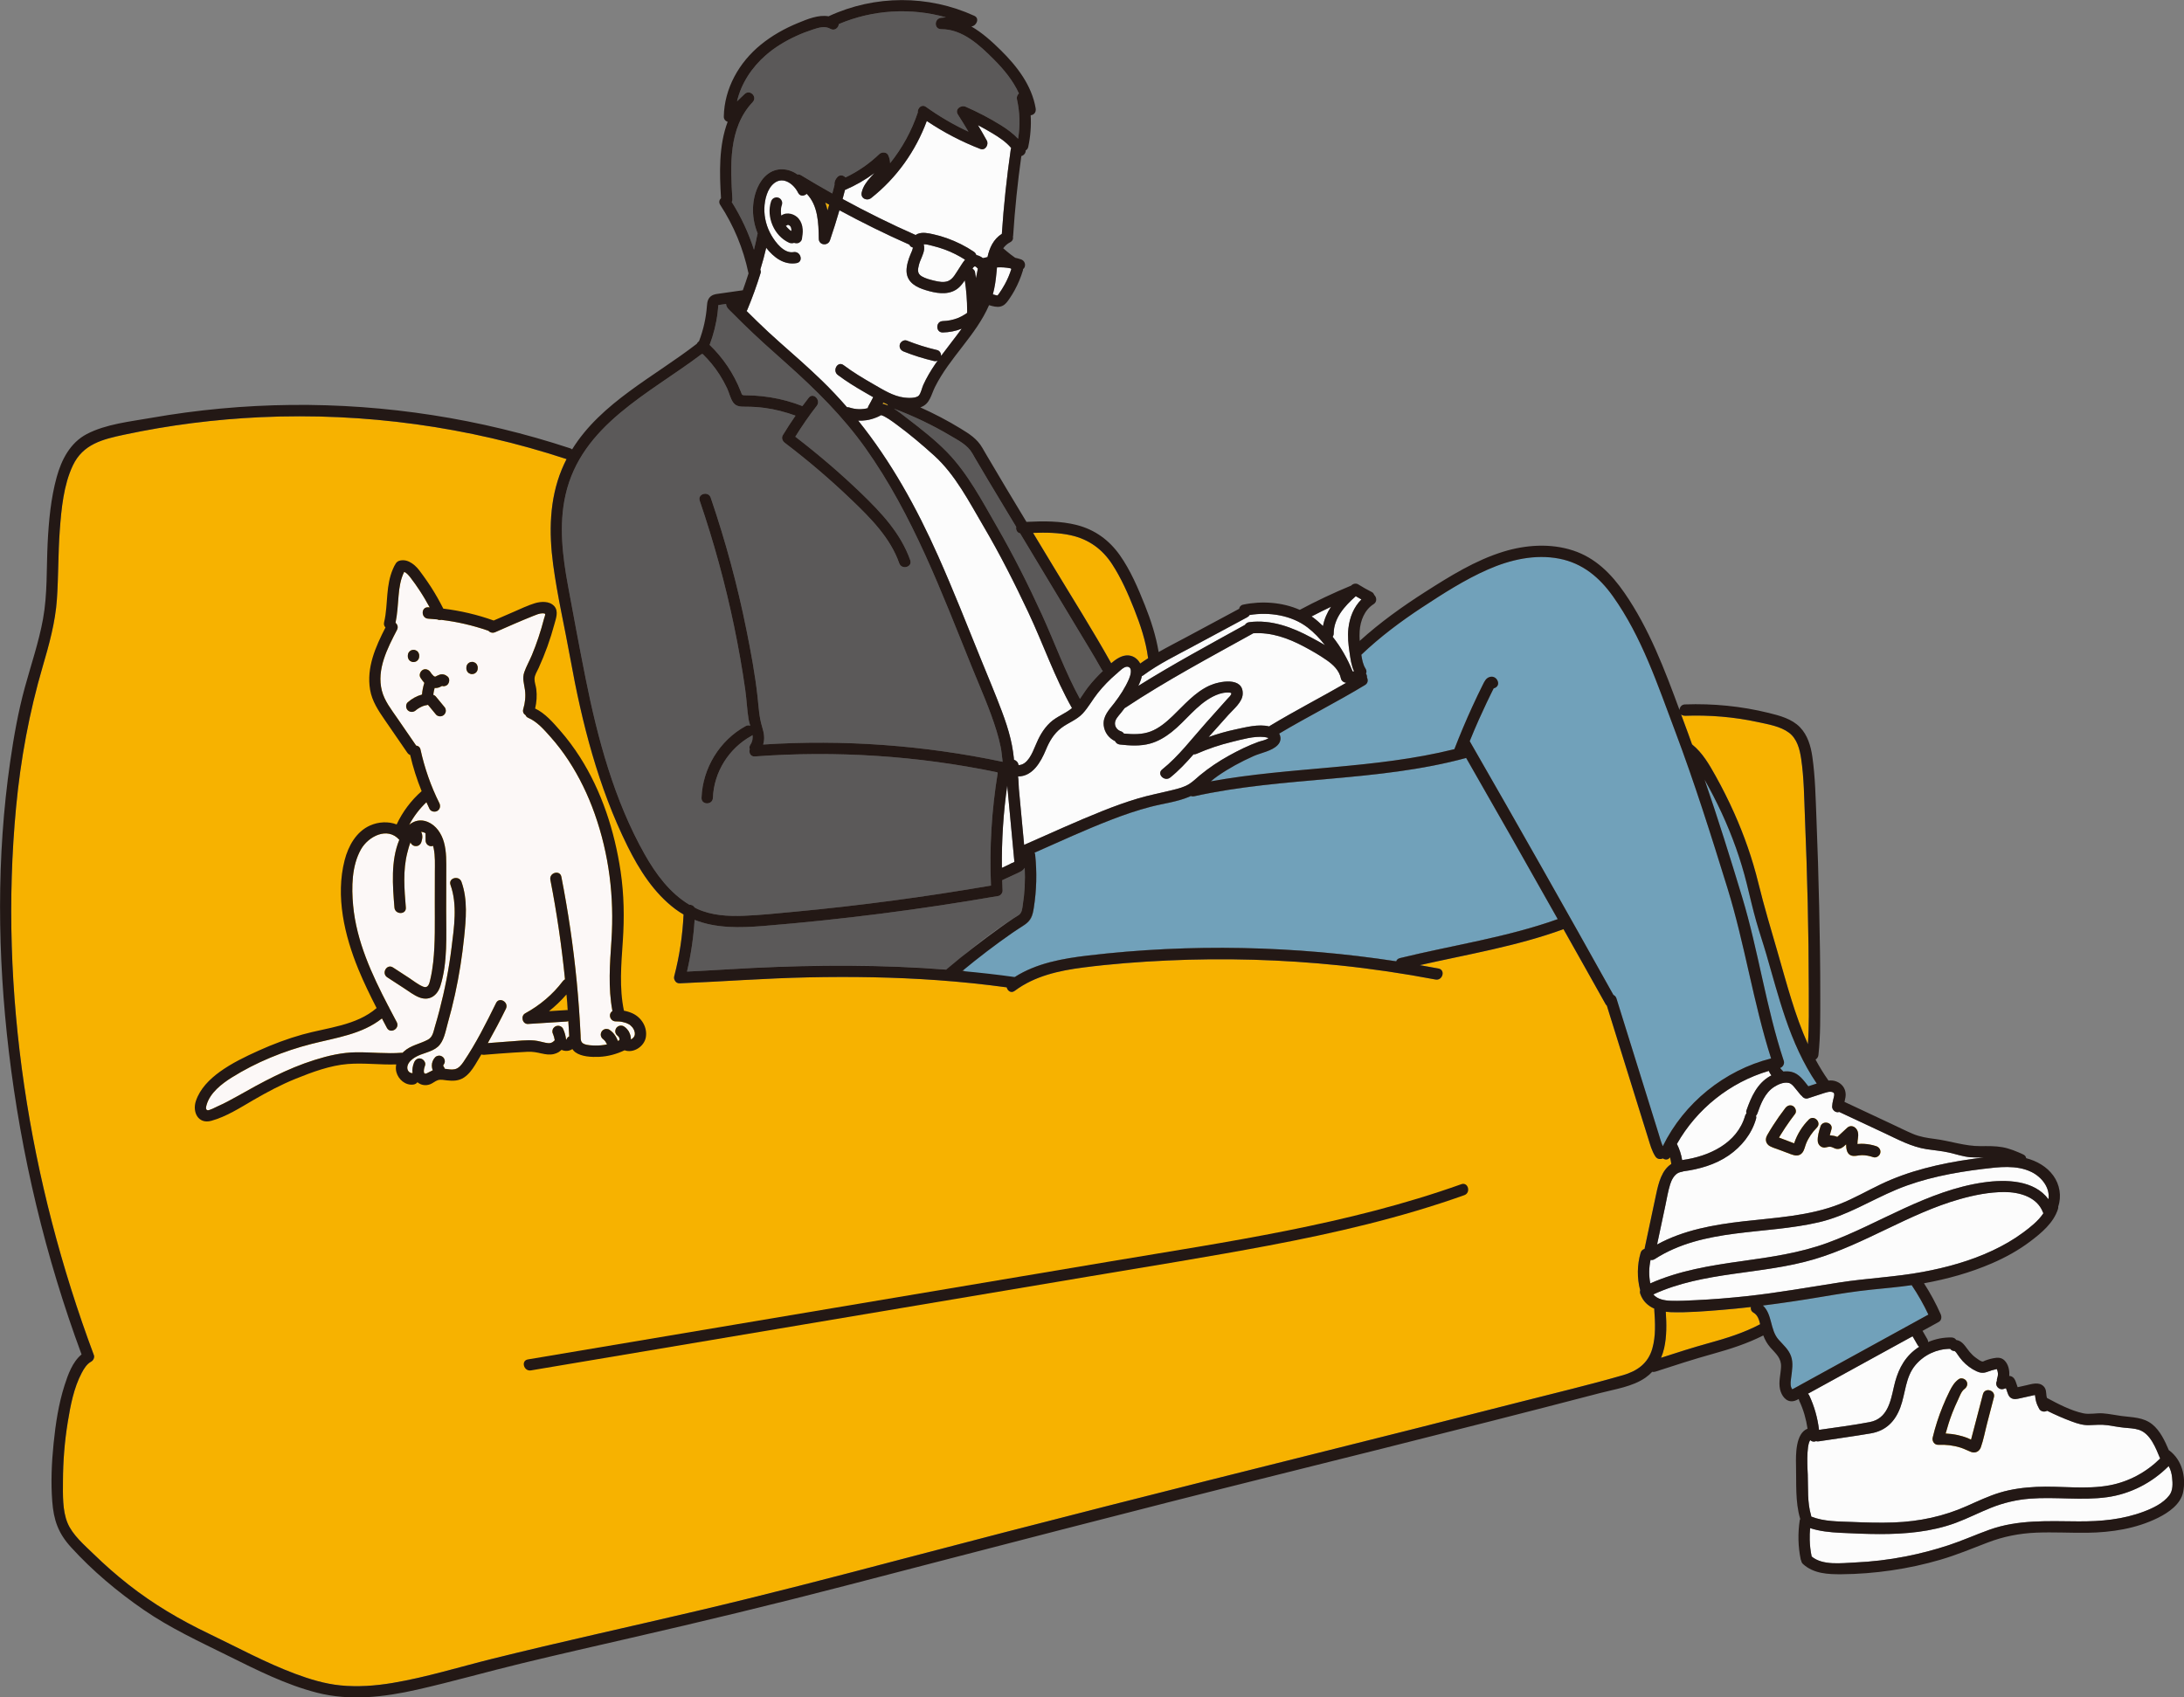 <svg xmlns="http://www.w3.org/2000/svg" width="1080" height="839.58" viewBox="0 0 1080 839.58"><rect x="0" y="0" width="1080" height="839.58" fill="#808080" stroke="none"/><g id="a"/><g id="b"><g id="c"><g id="d"><g><path d="M802.39 680.25c-16.64 4.83-33.58 8.8-50.37 13.11-34.08 8.74-68.21 17.3-102.34 25.83-68.05 16.99-136.03 34.15-203.85 52.03-33.67 8.88-67.38 17.65-101.28 25.62-33.64 7.91-67.4 15.28-100.94 23.61-16.45 4.08-32.8 9.19-49.53 11.99-8.48 1.42-17.15 2.06-25.72 1.21-7.72-.77-15.22-3.06-22.46-5.77-14.7-5.5-28.51-13.05-42.63-19.82-14.15-6.78-27.49-14.63-39.84-24.35-5.97-4.7-11.68-9.72-17.12-15.02-4.56-4.44-10.41-9.38-12.91-15.38-2.59-6.22-2.29-14.13-2.27-20.71.03-9.76.8-19.57 2.38-29.21 1.33-8.17 2.98-16.91 6.89-24.3 1.15-2.17 2.52-4.42 4.73-5.63 1.01-.55 1.72-2.05 1.29-3.18C14.42 584.63-.69 490.47 7.95 399.18c2.24-23.63 6.48-46.7 13.14-69.47 3.18-10.86 6.24-21.85 7.03-33.19.79-11.4.59-22.84 1.43-34.24.78-10.54 1.87-22.34 6.46-32.04 5.01-10.6 14.77-12.97 25.38-15.23 22.25-4.75 44.87-7.63 67.59-8.67 51.17-2.33 102.53 4.71 151.18 20.74-.85 1.66-1.65 3.37-2.38 5.14-6.15 14.94-6.36 31.2-4.25 47 2.08 15.56 5.69 30.93 8.47 46.37 5.74 31.93 13.85 63.75 28.31 92.94 5.8 11.7 13.07 23.18 23.64 31.12 1.33 1 2.69 1.87 4.07 2.67-.48 10.31-1.99 20.51-4.6 30.5-.22.83-.07 1.54.28 2.11.39.85 1.19 1.49 2.44 1.43 21.15-.87 42.24-2.49 63.4-2.94 21.32-.46 42.66-.13 63.93 1.38 11.48.82 22.94 2 34.35 3.56.41 1.73 2.16 3.07 3.95 1.73 9.83-7.36 21.92-10.02 33.89-11.55 13.81-1.77 27.73-2.83 41.63-3.47 28.35-1.31 56.8-.49 85.03 2.42 15.94 1.65 31.79 4 47.53 6.99 3.54.67 5.06-4.75 1.5-5.43-3.08-.59-6.17-1.14-9.26-1.67 23.83-5.4 48.02-9.39 71.05-17.8 6.94 12.34 13.9 24.66 20.79 37.02.18.33.41.58.65.79 3.85 12.35 7.69 24.69 11.54 37.04 2 6.42 4 12.85 6 19.27.97 3.12 1.94 6.24 2.92 9.36.95 3.06 1.77 6.22 3.54 8.93.93 1.42 2.5 1.54 3.69.96 1.14.79 2.69.83 3.54-.54h0c.24.89.43 1.79.56 2.69v.07l.02.05c.02.17.03.34.05.51-4.68 3.03-6.27 9.28-7.47 14.92-1.89 8.9-3.78 17.8-5.67 26.71-.03.12-.03.24-.04.35-.9.26-1.66.9-1.95 1.89-1.77 6.03-1.84 12.51-.24 18.59.0.02.0.04.0.06-.16.48-.17 1.04.04 1.67 1.24 3.67 3.81 5.97 6.94 7.36-.01.15-.02.29-.01.46.45 6.38.81 13.03-.96 19.26-2.11 7.43-7.49 11.16-14.68 13.25z" fill="#f7b200"/><path d="M267.88 521.08c1.96.46 4 .75 5.99.28.82-.2 1.67-.52 2.39-.96.36-.22.75-.52 1.06-.8.13-.12.26-.23.37-.32.34.14.69.27.85.32.86.24 1.82.27 2.7.08.65-.14 1.26-.42 1.81-.77.38.57.83 1.1 1.43 1.54 3.07 2.27 8.13 2.45 11.81 2.29 4.41-.19 8.6-1.36 12.57-3.25 4.42 1.62 9.69-1.88 10.5-6.38.88-4.94-2.06-9.78-6.54-11.86-1.38-.64-2.81-1.07-4.28-1.34-2.37-11.32-1.33-22.9-.56-34.33.79-11.64.63-23.07-1.09-34.63-2.96-19.82-9.29-39.53-20.12-56.51-2.94-4.6-6.21-9-9.81-13.11-3.5-4-7.43-8.57-12.33-10.88.73-3.15.97-6.38.57-9.61-.2-1.62-.91-3.4-.88-5.03.03-1.9 1.26-3.69 2.03-5.38 3.17-6.98 5.8-14.2 7.78-21.61.77-2.86 2.23-6.48-.06-9.02-2.38-2.63-6.59-2.34-9.66-1.41-3.61 1.1-7.1 2.84-10.57 4.32-3.25 1.38-6.49 2.79-9.72 4.21-8.06-2.89-16.41-4.84-24.9-5.88-1.82-3.59-3.79-7.11-5.97-10.51-1.26-1.96-2.58-3.89-3.95-5.77-1.3-1.79-2.59-3.69-4.28-5.14-1.63-1.4-3.58-2.52-5.79-2.52-1.37.0-2.67.35-3.47 1.53-.6.88-1.05 1.87-1.47 2.84-1.7 3.93-2.35 8.12-2.73 12.37-.43 4.66-.52 9.36-1.62 13.93-.26 1.08.07 1.97.68 2.58-4.9 9.57-9.46 19.79-7.61 30.79.95 5.65 4.08 10.32 7.26 14.95 3.72 5.41 7.44 10.83 11.17 16.24.38.56.87.91 1.39 1.1 1.41 6.11 3.32 12.08 5.67 17.88-5.18 4.55-9.43 10.2-12.35 16.46-4.13-1.59-8.96-1.32-13.09.5-6.91 3.05-10.83 10.17-12.64 17.19-4.61 17.89-.04 37.31 6.81 53.98 2.69 6.54 5.78 12.88 9 19.16-10.05 8.71-24.32 9.62-36.69 13.09-7.39 2.07-14.58 4.77-21.57 7.93-6.61 2.98-13.35 6.22-19.25 10.48-5.07 3.67-9.82 8.37-11.85 14.45-1.85 5.5 1.15 11.59 7.61 9.82 7.39-2.02 14.29-6.48 20.85-10.29 6.77-3.93 13.66-7.6 20.92-10.53 8.11-3.27 17-6.59 25.77-7.28 7.97-.63 15.94.47 23.92.2-.25 1.25-.26 2.54.08 3.82.98 3.67 4.48 6.65 8.38 6.15.9-.12 1.57-.56 2.01-1.16 1.77 1.48 4.11 1.87 6.35.99 1.33-.52 2.42-1.57 3.77-2.01 1.4-.45 3.1-.06 4.51.11 2.97.35 5.87.28 8.44-1.44 2.32-1.56 3.97-3.82 5.43-6.17 1.08-1.73 2.12-3.48 3.14-5.24.37.16.8.25 1.31.2 4.82-.41 9.65-.78 14.48-1.09 2.37-.15 4.73-.31 7.1-.41 2.46-.1 4.54.3 6.93.86z" fill="#f7b200"/><path d="M280.46 495.59c.11 1.34.16 2.69.26 4.03-.15-.02-.31-.04-.47-.03-2.92.18-5.84.37-8.76.55 3.12-2.47 6-5.25 8.63-8.26.11 1.23.25 2.46.34 3.7z" fill="#f7b200"/><path d="M205.24 414.45h-.02s.04-.02.06-.03l-.04.03z" fill="#f7b200"/><path d="M252.15 515.11c-3.64.24-7.29.53-10.93.84 3.14-5.59 6.13-11.25 8.96-17 1.59-3.24-3.26-6.1-4.86-2.84-4.85 9.86-9.91 19.96-16.08 29.07-1.03 1.53-2.38 3.24-4.28 3.67-1.63.37-3.34.02-5.03-.22-.1-.4-.27-.77-.54-1.09-.06-.09-.1-.18-.16-.27-.01-.04-.02-.09-.03-.13.0-.04.0-.09.0-.13.01-.04.02-.08.03-.12.06-.11.12-.23.19-.33l-.16.21v-.02c.42-.51.7-1.12.7-1.79s-.31-1.52-.82-1.99c-.54-.49-1.24-.86-1.99-.82-.73.03-1.48.27-1.99.82-1.04 1.14-1.65 2.63-1.62 4.18.02.77.17 1.53.46 2.24-.94.43-1.86.95-2.89 1.46-2.37 1.16-1.37-2.73-.95-3.76.57-1.42-.62-3.08-1.97-3.46-1.6-.46-2.9.56-3.46 1.97-.66 1.65-.97 3.48-.73 5.22-1.93.0-3-1.82-2.45-3.73.51-1.78 2.08-3.11 3.58-4.05 3.5-2.19 8.23-2.52 11.37-5.28 3.09-2.72 3.82-7.79 4.89-11.56 1.36-4.78 2.57-9.6 3.63-14.45 2.02-9.23 3.5-18.59 4.47-27.99.94-9.15 1.87-18.73-1.29-27.57-1.21-3.39-6.65-1.93-5.43 1.5 3.5 9.8 1.78 20.92.53 31.01-1.3 10.52-3.34 20.96-6.03 31.22-.7 2.67-1.44 5.33-2.23 7.97-.71 2.38-1.02 5.03-3.36 6.31-4.01 2.19-8.55 2.76-12.04 5.97-.19.18-.37.38-.56.57-.16-.01-.32-.02-.5-.01-7.47.58-14.89-.32-22.36-.24-7.12.08-13.84 1.65-20.6 3.77-13.81 4.33-26.08 11.08-38.62 18.15-3.05 1.72-6.14 3.37-9.34 4.78-.91.4-4.32 2.28-5.16 1.93-.97-.4-.61-1.69-.31-2.73 1.72-5.88 7.42-10.31 12.37-13.41 12.06-7.56 25.78-13.15 39.55-16.65 12.03-3.06 24.89-4.73 34.76-12.59.82 1.55 1.63 3.11 2.45 4.66 1.7 3.2 6.56.36 4.86-2.84-1.23-2.33-2.48-4.68-3.71-7.03-.1-.33-.26-.63-.47-.91-8.15-15.68-15.73-32.01-17.38-49.76-.84-9.04-.71-19.63 3.88-27.76 3.6-6.37 13.07-11.38 18.96-4.72-4.3 10.32-3.28 22.76-2.41 33.51.29 3.59 5.92 3.62 5.63.0-.73-9-1.53-18.34.76-27.19.32-1.23.8-3.19 1.54-5.08.06.17.13.34.24.5.18.33.42.59.73.79.27.25.59.42.96.5.72.16 1.53.13 2.17-.28.63-.4 1.07-.96 1.29-1.68.26-.84.47-1.72.47-2.6.0-.39-.07-.79-.13-1.16-.02-.14-.05-.27-.1-.4-.11-.33-.23-.59-.37-.84.81.04 1.55.27 2.19.7.0 1.2.02 2.39.02 3.59.0.72.31 1.48.82 1.99s1.29.86 1.99.82c.3-.01.61-.09.9-.18.12.44.22.86.3 1.24.79 3.83.59 7.84.58 11.73.0 5.09-.02 10.19-.03 15.28-.02 9.77.27 19.64-.8 29.37-.31 2.84-.77 5.66-1.42 8.44-.5 2.15-1.03 4.66-3.73 3.52-2.44-1.04-4.69-2.89-6.91-4.33-2.61-1.7-5.22-3.39-7.82-5.09-3.05-1.98-5.87 2.89-2.84 4.86 2.77 1.8 5.54 3.6 8.31 5.41 2.39 1.55 4.76 3.41 7.42 4.48 5.02 2.01 9.03-.75 10.55-5.64 3.67-11.7 2.84-24.96 2.86-37.06.01-6.41.02-12.83.04-19.24.0-4.92.19-10.01-1.16-14.8-1.19-4.24-3.83-8.28-8.02-10.02-3.43-1.43-6.64-.64-9.15 1.45 2.28-4.22 5.05-7.87 8.52-11.19.51 1.1.98 2.21 1.53 3.3.68 1.36 2.6 1.74 3.85 1.01 1.38-.81 1.69-2.49 1.01-3.85-4.2-8.41-7.29-17.3-9.31-26.47-.28-1.29-1.18-1.9-2.17-2-3.11-4.53-6.23-9.05-9.34-13.58-2.91-4.24-6.3-8.48-7.6-13.55-2.7-10.55 2.77-21 7.48-30.09.72-1.4.21-2.72-.73-3.51.92-4.44 1.13-8.97 1.52-13.48.34-4.02.95-8.07 2.75-11.69 1.29.42 2.5 2.02 3.19 2.9 1.54 1.96 2.96 4.03 4.34 6.1 1.84 2.77 3.51 5.64 5.11 8.56-.25-.02-.51-.04-.76-.06-3.62-.21-3.61 5.42.0 5.63 1.5.09 3 .21 4.49.36.62.31 1.33.39 2 .23 7.91.94 15.7 2.75 23.24 5.37.81.85 2.07 1.31 3.41.72 6.24-2.75 12.5-5.51 18.84-8.05 1.42-.57 3.02-1.26 4.56-1.28.65.0 1.19.06 1.32.38.13.34-.45 1.82-.56 2.25-.81 3.14-1.73 6.26-2.76 9.34-.98 2.93-2.06 5.83-3.25 8.69-1.17 2.83-2.77 5.57-3.77 8.47-1.06 3.07-.08 5.68.34 8.74.44 3.22.08 6.4-.84 9.5-.41 1.38.21 2.44 1.15 3.01.2.53.61 1.01 1.33 1.32 4.47 1.92 7.92 5.99 11.1 9.56 3.21 3.61 6.13 7.45 8.78 11.49 5.37 8.19 9.65 17.06 12.92 26.28 7.18 20.21 9.76 41.3 8.34 62.65-.78 11.71-1.71 23.44.48 35.03-.76.51-1.28 1.36-1.24 2.31.07 1.52 1.24 2.82 2.82 2.82.65.0 1.3.01 1.94.07.16.01.33.03.49.05-.01.0.6.09.69.11.55.11 1.1.25 1.64.42.25.08.51.17.75.27.07.03.25.11.35.17.43.21 1.13.49 1.44.87-.28-.23-.3-.24-.06-.05.11.09.22.19.32.28.21.2.41.4.6.61.02.03.07.07.12.12.18.18.33.48.46.7.11.18.2.38.31.56.04.08.04.08.06.11.02.07.05.13.07.2.08.23.15.47.21.71.03.1.05.21.07.31.02.12.03.17.03.19.0.19.0.4.0.52.0.05.0.12.01.18.0.22-.11.5-.17.7-.01.04-.03.09-.05.13-.13.14-.24.4-.33.57-.02.03-.01.02-.03.04-.04.05-.08.1-.13.14-.13.14-.27.27-.41.41-.05.04-.03.03-.06.05-.04.03-.09.06-.13.09-.19.12-.38.22-.58.33-.02.01-.03.02-.05.03-.01.0-.02.0-.04.0.0-.21.02-.41.0-.62-.05-.47-.1-.96-.23-1.42-.09-.34-.23-.66-.36-.98-.14-.32-.27-.64-.45-.95-.23-.39-.53-.75-.81-1.1-.44-.55-1.02-.99-1.61-1.37-.6-.39-1.5-.47-2.17-.28-.65.18-1.36.68-1.68 1.29-.35.65-.52 1.45-.28 2.17.21.65.6 1.14 1.14 1.54l-.08-.06c.19.15.34.33.51.51.09.14.18.28.25.43.06.17.1.35.14.53.0.24.02.48.0.71-.03.01-.05.02-.08.03-.25.12-.51.2-.76.32-.05-.15-.08-.31-.15-.46-.29-.69-.57-1.36-.99-1.98-.4-.6-.84-1.18-1.34-1.7-.51-.53-1.1-.98-1.69-1.41-.32-.21-.67-.32-1.05-.33-.37-.08-.75-.07-1.12.05-.65.18-1.36.68-1.68 1.29-.35.65-.52 1.44-.28 2.17.09.22.19.45.28.67.24.41.57.73.98.98l-.29-.23c.44.35.82.76 1.18 1.19.26.38.5.78.7 1.2.04.1.07.21.1.31-1.9.39-3.85.59-5.82.54-1.73-.04-3.94-.09-5.57-.81-1.82-.81-1.55-2.56-1.63-4.3-.44-8.87-1.06-17.73-1.92-26.58-1.69-17.37-4.24-34.65-7.59-51.78-.69-3.55-6.12-2.05-5.43 1.5 3.18 16.28 5.58 32.7 7.23 49.21-.43.24-.82.59-1.14 1.01-4.87 6.45-11.32 11.9-18.54 15.83-2.39 1.3-1.39 5.42 1.42 5.25 6.36-.4 12.72-.8 19.09-1.21.29-.02.55-.11.81-.19.12 1.95.28 3.89.37 5.84.03.55.05 1.13.08 1.7-.49.21-.92.61-1.23 1.25-.3.62-.02.37-.24.32-.03.0-.06-.03-.09-.04-.21-1.86-.73-3.67-1.53-5.38-.28-.61-1.06-1.12-1.68-1.29-.67-.19-1.57-.1-2.17.28-.6.39-1.13.96-1.29 1.68l-.1.75c0 .51.13.98.38 1.42h0c.36.9.61 1.82.77 2.76.0.07.0.14.0.21-.07.07-.15.12-.21.19-1.33 1.36-2.49 1.39-4.36 1.01-1.82-.37-3.56-.93-5.42-1.11-4.01-.37-8.21.21-12.21.47z" fill="#fcf8f7"/><path d="M202.5 326.65c.26.27.56.47.91.58.34.18.7.26 1.08.24l.75-.1c.48-.13.89-.38 1.24-.72.15-.19.29-.38.44-.57.25-.44.38-.91.38-1.42v-.43c.01-.39-.07-.75-.24-1.08-.11-.35-.31-.65-.58-.91-.26-.27-.56-.47-.91-.58-.34-.18-.7-.26-1.08-.24l-.75.1c-.48.13-.89.38-1.24.72-.15.19-.29.38-.44.57-.25.44-.38.91-.38 1.42v.43c-.01.39.07.75.24 1.08.11.35.31.65.58.91z" fill="#f7b200"/><path d="M235.42 328.2c-.26-.27-.56-.47-.91-.58-.34-.18-.7-.26-1.08-.24l-.75.1c-.48.13-.89.38-1.24.72-.15.19-.29.38-.44.57-.25.44-.38.91-.38 1.42v.43c-.01.39.07.75.24 1.08.11.35.31.65.58.91.26.27.56.47.91.58.34.18.7.26 1.08.24l.75-.1c.48-.13.89-.38 1.24-.72.15-.19.29-.38.44-.57.25-.44.38-.91.38-1.42v-.43c.01-.39-.07-.75-.24-1.08-.11-.35-.31-.65-.58-.91z" fill="#f7b200"/><path d="M208.62 349.46s.1-.03.15-.06c-.06.02-.1.04-.14.05h-.01z" fill="#f7b200"/><path d="M217.33 333.74c-.7.24-1.34.59-2 .92-.03.0-.06.02-.09.02-.03.0-.07.0-.1.0-.09-.02-.17-.04-.26-.07-.16-.08-.31-.17-.46-.27-.34-.31-.66-.63-.95-.99-.22-.31-.45-.62-.66-.94-.82-1.22-2.52-1.87-3.85-1.01-1.22.79-1.88 2.54-1.01 3.85.57.85 1.17 1.73 1.88 2.51-.6 1.87-.99 3.81-1.15 5.77-2.59.71-4.99 2.04-7.03 3.81-1.12.97-1.06 3 0 3.98 1.19 1.09 2.79 1.03 3.98.0.13-.11.27-.22.39-.33.0.0.0.0.0.0.28-.2.56-.39.84-.58.56-.36 1.15-.66 1.75-.95-.02.0-.04.01-.05.0.0.0.04.0.06-.01.02.0.03-.02.05-.03.22-.11.18-.07.09-.02.16-.06.35-.15.38-.16.29-.1.58-.2.88-.28.53-.15 1.08-.25 1.62-.34 1.34 1.62 2.67 3.24 4.01 4.86.43.53 1.34.82 1.99.82.69.0 1.52-.31 1.99-.82.49-.54.86-1.24.82-1.99-.03-.25-.07-.5-.1-.75-.13-.48-.38-.89-.72-1.24l-4.23-5.13c-.26-.31-.68-.53-1.11-.67.0-.06.0-.13.0-.19.01-.15.03-.3.05-.46v-.07c.07-.37.12-.74.2-1.11.11-.54.25-1.07.39-1.6.5.03 1.02.01 1.55-.1.77-.15 1.45-.55 2.14-.91.23.07.46.15.72.15.69.0 1.52-.31 1.99-.82.96-1.05 1.2-2.96.0-3.98-1.14-.97-2.55-1.38-4.01-.89z" fill="#f7b200"/><path d="M217.92 338.97l-.17-.07c-.11-.08-.22-.17-.32-.25.16.13.33.22.5.32z" fill="#f7b200"/><path d="M722.61 585.74c-56.2 20.05-115.71 28.45-174.31 38.31-61.21 10.3-122.43 20.61-183.64 30.91-34.54 5.81-69.07 11.63-103.61 17.44-3.57.6-2.05 6.03 1.5 5.43 61.4-10.34 122.79-20.67 184.19-31.01 30.58-5.15 61.16-10.3 91.74-15.44 29.63-4.99 59.33-9.72 88.86-15.3 32.76-6.19 65.33-13.71 96.77-24.92 3.39-1.21 1.93-6.65-1.5-5.43z" fill="#f7b200"/><path d="M1006.28 689.19h0c0-.14.0-.11.0.0z" fill="#f7b200"/><path d="M987.25 676.96c-.08-.06-.14-.13-.13-.26.0.05.07.16.13.26z" fill="#f7b200"/><path d="M948.26 665.28c.19.33.48.62.81.85-.84.55-1.67 1.13-2.46 1.77-5.76 4.69-8.51 11.01-10.09 18.12-1.66 7.43-3.28 15.7-11.92 17.36-8.29 1.6-16.73 2.62-25.09 3.86-.71-5.93-2.31-11.67-4.87-17.1-.15-.31-.38-.56-.64-.77 1.93-1.06 3.85-2.12 5.78-3.17 9.22-5.06 18.43-10.13 27.65-15.19 6.11-3.36 12.22-6.71 18.34-10.07.83 1.44 1.67 2.89 2.5 4.33z" fill="#fcfcfc"/><path d="M1000.44 609.64c-4.68 3.48-9.78 6.39-15.05 8.87-10.97 5.17-22.84 8.44-34.74 10.64-13.53 2.5-27.32 3.07-40.92 5.17-15.29 2.36-30.46 5.11-45.85 6.77-8.42.91-16.87 1.61-25.33 2-4.09.19-8.22.44-12.32.3-3.03-.1-6.7-.72-8.67-3.15 25.01-11.54 53.49-9.66 79.58-17.4 24.98-7.41 46.83-22.61 71.92-29.71 7.16-2.03 14.66-3.53 22.13-3.53 7.38.0 16.14 2.39 19.04 10.02.06.17.15.32.23.47-2.5 3.83-6.56 6.97-10.02 9.55z" fill="#fcfcfc"/><path d="M1012.96 593.17c-6.99-9.46-20.77-9.93-32-8.33-13.78 1.96-26.8 7.09-39.38 12.85-12.59 5.77-24.86 12.29-37.89 17.05-13.77 5.04-28.13 7.05-42.58 9.07-15.38 2.15-30.8 4.65-45.04 10.98-.74-3.87-.7-7.78.15-11.65.62.17 1.32.09 2.04-.37 24.21-15.57 54.39-11.91 81.34-18.26 13.76-3.24 25.3-10.72 38.18-16.11 13.48-5.64 28.29-8.47 42.74-10.22 7.85-.95 16.64-2.11 24.02 1.49 5.15 2.51 9.32 7.9 8.43 13.49z" fill="#fcfcfc"/><path d="M905.59 540.02c-.55.04-.08-.02.17.04.19.04.37.12.56.17.0.0.0.0.0.0.02.02.02.02.06.04.14.09.59.48.18.07.02.02.11.1.18.17.03.04.08.11.13.19-.06-.07.1.19.15.37.0.03.01.03.02.05.0.01-.01.0-.02.03-.03.19.0.41-.01.6.0.05.0.08.0.11.0.04-.02.07-.03.13-.04.21-.08.42-.13.63-.11.47-.23.93-.34 1.39-.26 1.08-.47 2.18-.51 3.29-.05 1.47 1.33 2.88 2.82 2.82.24-.01.45-.09.66-.15 7.42 3.47 14.84 6.95 22.26 10.42 6.91 3.24 13.54 6.9 21.17 8.04 3.63.54 7.29.83 10.87 1.64 3.64.82 7.01 2.05 10.77 2.32 2.13.15 4.26.12 6.39.09-1.85.23-3.7.49-5.54.75-8 1.11-15.95 2.6-23.75 4.69-7.41 1.98-14.61 4.51-21.54 7.82-6.82 3.25-13.39 7.07-20.43 9.83-15.07 5.9-31.52 6.68-47.42 8.5-14.75 1.69-29.72 4.31-42.82 11.49 1.37-6.46 2.75-12.93 4.12-19.39.73-3.46 1.3-7.03 2.36-10.4.65-2.08 1.95-4.69 4.08-5.69.23-.06.44-.13.64-.24.22-.06.42-.14.65-.17.39-.05.76-.15 1.1-.3 7.93-1.08 15.82-3.29 22.47-7.88 6.35-4.38 11.37-10.61 13.51-18.09.17-.58.14-1.09.0-1.55.28-.32.53-.67.67-1.1 1.71-4.88 3.75-10.25 8.31-13.16 1.98-1.26 4.63-2.44 7.02-2 1.31.24 2.15 1.21 2.97 2.18 1.1 1.29 2.14 2.62 3.21 3.92.11.14.27.19.41.29.65 1.02 1.88 1.67 3.12 1.26 2.18-.71 4.36-1.42 6.53-2.13 1.02-.33 2.04-.69 3.09-.93.26-.06.52-.11.78-.15.06.0.31-.01.4-.01.23.0.46.03.68.01z" fill="#fcfcfc"/><path d="M898.39 535.92c-1.39.45-2.78.91-4.17 1.36-2.29-2.87-4.57-6.26-8.34-7.13-1.32-.3-2.68-.33-4.03-.17-.13-.11-.21-.27-.36-.36.11.08.21.16.32.25-.48-.38-.89-.83-1.29-1.29-.08-.12-.14-.26-.22-.38 1.34-.41 2.24-2.08 1.8-3.4-8.8-26.54-12.53-54.39-20.62-81.12-5.88-19.44-11.96-38.86-18.57-58.08.02.04.05.09.07.13 2.99 5.31 5.77 10.73 8.34 16.26 5.27 11.37 9.47 23.08 12.49 35.24 1.51 6.1 2.89 12.23 4.6 18.27 1.57 5.55 3.44 11.01 5.05 16.55 3.09 10.6 5.9 21.29 9.49 31.74 3.87 11.28 8.7 22.27 15.43 32.14z" fill="#71a1ba"/><path d="M874.67 529.67c.28.64.6 1.27 1.01 1.83.1.13.22.25.32.39-.25.13-.5.25-.74.39-6.37 3.62-9.32 10.35-11.63 16.96-.17.48-.15.99.0 1.46-.29.3-.53.69-.67 1.18-3.92 13.7-18.02 20.15-31.13 21.91-.44-2.78-1.33-5.47-2.59-7.99 9.84-17.37 26.26-30.48 45.44-36.13z" fill="#fcfcfc"/><path d="M833.19 354.03c12.11-.44 24.21.54 36.06 3.11 5.06 1.1 11.11 2.07 15.37 5.23 4.02 2.98 5.34 8.13 6.05 12.83 1.44 9.59 1.48 19.52 1.88 29.19 1.17 28.26 1.87 56.57 1.9 84.85.0 9.02.2 18.19-.43 27.23-6.49-14.35-10.46-29.85-14.85-44.99-3.35-11.56-6.79-22.99-9.66-34.69-2.94-11.97-6.95-23.47-11.99-34.73-2.78-6.22-5.83-12.31-9.15-18.26-3.16-5.67-6.47-11.46-11.61-15.58-.01-.01-.03-.02-.04-.03-.68-1.86-1.32-3.74-2.01-5.59-1.15-3.08-2.29-6.18-3.43-9.28.45.43 1.08.71 1.9.68z" fill="#f7b200"/><path d="M703.22 300.43c10.43-6.86 21.15-13.75 32.6-18.78 10.98-4.82 23.27-7.66 35.23-5.33 11.51 2.24 19.86 9.23 26.53 18.6 14.32 20.11 22.07 43.68 30.7 66.55 9.65 25.58 17.85 51.68 25.94 77.79 8.59 27.73 12.77 56.62 21.59 84.26-23.07 5.85-43.09 22.04-53.56 43.42-.91-2.08-1.47-4.32-2.15-6.48-.97-3.12-1.94-6.24-2.92-9.36-2-6.42-4-12.85-6-19.27-3.95-12.66-7.89-25.33-11.84-37.99-.28-.88-.84-1.44-1.5-1.73-23.41-42-47.1-83.84-71.06-125.52 1.46-3.6 2.96-7.18 4.55-10.73 1.24-2.78 2.52-5.55 3.83-8.31.66-1.38 1.32-2.75 1.99-4.12.34-.68.67-1.37 1.02-2.05.15-.31.31-.62.47-.93 1.43-.31 2.62-1.57 2.05-3.37-.55-1.74-2.2-2.78-4.02-2.24-1.83.54-2.57 2.13-3.35 3.7-1.8 3.6-3.54 7.24-5.22 10.9-3.19 6.94-6.14 13.98-8.9 21.1-39.44 9.85-80.56 8.66-120.44 15.92 1.11-.92 2.23-1.82 3.39-2.63 5.57-3.87 11.57-7.1 17.76-9.86 3.71-1.65 9.09-2.46 11.96-5.5 1.68-1.78 1.65-3.88.71-5.63 13.96-8.31 28.52-15.6 42.43-24.02 1.48-.9 1.6-2.47.99-3.67.05-.71-.12-1.41-.52-1.98.35-.71.36-1.58-.21-2.47-1.28-1.99-1.73-4.47-2.08-6.86.02-.01.03-.02.05-.04 9.21-8.78 19.39-16.4 30-23.39z" fill="#71a1ba"/><path d="M690.45 475.48c-50.37-7.7-101.81-8.85-152.42-2.86-12.56 1.49-25.48 3.76-36.24 10.64-42.81-6.06-86.06-6.61-129.19-4.51-10.97.53-21.92 1.3-32.89 1.81 1.97-8.41 3.23-16.96 3.77-25.58 10.65 4.24 22.41 3.96 34.18 3 38.88-3.17 77.61-8.15 116.04-14.83 1.15-.2 2.13-1.57 2.07-2.71-.09-1.69-.14-3.37-.2-5.06 2.2-1.02 4.39-2.05 6.59-3.07 1.78-.83 3.64-1.49 4.56-3.08.14 3.14.15 6.29-.03 9.44-.15 2.79-.42 5.58-.83 8.34-.18 1.19-.27 2.51-.64 3.65-.43 1.35-1.29 1.8-2.47 2.55-8.77 5.52-17.12 11.66-25.02 18.37-2.77 2.35 1.23 6.32 3.98 3.98 4.33-3.68 8.78-7.18 13.4-10.48 2.28-1.63 4.59-3.21 6.94-4.74 2.18-1.43 4.78-2.65 6.62-4.52 1.82-1.86 2.15-4.36 2.53-6.83.44-2.78.77-5.58.98-8.39.45-5.93.31-11.86-.31-17.77-.04-.41-.16-.76-.32-1.07 12.49-5.53 24.94-11.25 37.68-16.19 6.44-2.5 12.99-4.75 19.67-6.49 6.32-1.65 13.05-2.41 19.1-4.95.29-.12.55-.27.83-.41.49.2 1.06.27 1.7.13 44.33-9.8 90.52-6.99 134.47-18.94h0c15.22 26.51 30.29 53.1 45.29 79.73-25.32 9.05-52.01 12.9-78.05 19.28-.99.24-1.57.85-1.84 1.58z" fill="#5b5959"/><path d="M438.74 199.96c.1.22.23.43.39.62-.53-.23-1.06-.44-1.6-.61-.4-.13-.75-.18-1.1-.23.11-.22.24-.43.35-.66.65.31 1.3.59 1.96.87z" fill="#f7b200"/><path d="M433 206.61c.81-.32 1.62-.68 2.38-1.11.14-.08.22-.12.33-.18 2.3.66 5.48 3.07 7.66 4.67 6.44 4.72 12.63 9.97 18.56 15.33 10.47 9.48 17.24 22.79 24.32 34.82 8.18 13.89 15.45 28.28 22.31 42.86 7.37 15.65 12.98 32.15 21.54 47.23-3.32 2.81-7.57 4.14-10.82 7.18-3.43 3.22-5.53 7.17-7.3 11.47-1.43 3.47-3.83 9.5-8.33 9.56-.11-1.29-1.11-2.32-2.24-2.66-.03-.34-.05-.67-.09-1.01-.1-.97-.23-1.94-.37-2.91-.31-2.15-.73-4.29-1.23-6.4-1.1-4.61-2.61-9.11-4.28-13.55-3.22-8.59-6.81-17.05-10.26-25.55-6.95-17.15-13.73-34.39-21.26-51.3-10.67-23.98-23.29-46.77-39.56-67.03 1.35.06 2.71.02 4.07-.19 1.58-.24 3.08-.65 4.56-1.24z" fill="#fcfcfc"/><path d="M552.13 333.25c1.2-1.02 3.67-3.73 5.43-3.49 2.77.38 1.37 4.57.71 6.1-1.82 4.2-4.43 8.24-7.22 11.86-2.59 3.35-5.74 6.45-5.27 11.03.36 3.51 2.56 6.36 5.62 7.83.41.85 1.19 1.54 2.35 1.67 4.99.55 10.1.89 15-.47 3.95-1.09 7.47-3.22 10.66-5.74 6.98-5.52 12.22-13.27 20.23-17.44 2.1-1.09 4.56-2 6.95-2.05.46.0 2.09-.13 2.27.36.27.74-1.52 2.33-1.95 2.81-3.51 3.99-7.08 7.93-10.62 11.89-6.91 7.73-13.47 16.48-21.6 22.98-2.83 2.26 1.18 6.22 3.98 3.98 4.2-3.36 7.93-7.36 11.52-11.46.46.04.94-.03 1.44-.24 5.68-2.5 11.59-4.48 17.62-5.94 4.91-1.19 10.88-2.95 15.96-2.39.7.08 1.37.26 2.03.48.03.0.04.02.07.02-1.18 1.02-3.66 1.4-4.98 1.88-5.04 1.82-9.94 4.24-14.62 6.83-5.06 2.8-9.89 6.03-14.35 9.72-1.71 1.42-3.3 3.02-5.18 4.23-2.5 1.62-5.45 2.34-8.31 3.05-5.73 1.43-11.52 2.51-17.19 4.2-5.93 1.76-11.75 3.88-17.49 6.17-13.07 5.22-25.88 11.1-38.76 16.77-.28-2.98-.56-5.97-.84-8.95-.59-6.27-1.18-12.54-1.76-18.81-.17-1.81-.08-4.08-.41-6.1 7.15.04 11.23-7.01 13.78-13.19 1.72-4.17 3.89-7.91 7.52-10.71 3.47-2.68 7.7-3.99 10.74-7.29 2.82-3.08 4.81-6.82 7.41-10.08 2.76-3.46 5.87-6.64 9.24-9.51z" fill="#fcfcfc"/><path d="M619.53 313.35c.07-.04.12-.08.18-.12 8.85-.6 17.24 2.39 25.03 6.53 3.84 2.04 7.68 4.24 11.25 6.73 3.3 2.3 6.25 5.07 7.12 9.14.25 1.18 1.49 2.03 2.66 2.06-12.48 7.2-25.32 13.8-37.65 21.24-.19.11-.35.24-.5.37-5.28-1.32-11.63.43-16.7 1.49-4.51.95-8.93 2.24-13.26 3.76 3.28-3.67 6.56-7.35 9.84-11.02 2.47-2.77 6.83-6.2 7.02-10.21.42-8.77-11.66-6.4-16.46-4.2-7.28 3.34-12.5 9.6-18.17 15.02-3.2 3.06-6.72 6.07-10.92 7.66-4.23 1.59-8.76 1.46-13.2 1.03-.32-.49-.8-.9-1.5-1.13-1.61-.52-2.84-1.98-2.92-3.7-.1-2.12 1.71-3.84 2.94-5.38.64-.79 1.25-1.59 1.86-2.4.1-.05.2-.09.3-.16 20.27-13.45 41.82-24.91 63.08-36.71z" fill="#fcfcfc"/><path d="M498.08 388.57c.21 2.26.42 4.53.64 6.79.46 4.88.91 9.75 1.37 14.63.46 4.88.91 9.75 1.37 14.63.05.56.11 1.12.16 1.68-.14.08-.31.18-.53.33-.89.23-1.8.84-2.65 1.23-1 .47-2 .93-3 1.4-.15-13.61.7-27.21 2.64-40.69z" fill="#fcfcfc"/><path d="M666.79 310.78c-.43 3.94-.03 7.89.55 11.79.47 3.18.86 6.57 2.25 9.51-.25.0-.49.0-.74.0-.02-.07-.03-.13-.06-.2-2.38-5.92-5.7-11.77-9.79-16.93.29-.41.51-.9.51-1.54.03-7.71 5.45-13.67 10.92-18.51.92.55 1.85 1.08 2.8 1.6-3.79 3.75-5.84 8.92-6.43 14.29z" fill="#fcfcfc"/><path d="M658.2 300.11c-1.92 2.91-3.35 6.09-3.98 9.55-1.54-1.5-3.13-2.93-4.83-4.19-.27-.2-.57-.36-.85-.55 3.19-1.66 6.41-3.27 9.66-4.81z" fill="#fcfcfc"/><path d="M590.13 319.62c8.9-4.78 17.79-9.56 26.69-14.34.53-.29.89-.67 1.11-1.08 9.69-1.61 20.74.1 28.63 6.13 3.18 2.43 6.07 5.46 8.63 8.77-2.29-1.36-4.6-2.59-6.72-3.74-9.4-5.1-19.87-9.02-30.72-7.62-.99.13-1.69.66-2.14 1.35-17.7 9.81-35.57 19.43-52.73 30.17.75-1.55 1.42-3.16 1.75-4.82.2-.09.41-.2.62-.35 7.72-5.71 16.46-9.94 24.89-14.47z" fill="#fcfcfc"/><path d="M529.74 264.81c8.67 1.96 15.37 6.81 20.21 14.24 4.46 6.85 7.87 14.57 10.87 22.15 3.07 7.75 5.82 15.88 6.9 24.18.0.07.03.12.04.19-1.33.84-2.64 1.72-3.92 2.63-1.37-2.61-4.03-4.34-7.13-3.98-2.69.31-5.08 2.02-7.22 3.84-9.13-16.35-19.2-32.22-28.85-48.26-3.26-5.41-6.53-10.82-9.79-16.22 6.33-.24 12.72-.17 18.89 1.22z" fill="#f7b200"/><path d="M480.85 224.31c.45.79.9 1.58 1.36 2.36 4.17 7.16 8.46 14.25 12.73 21.35 2.52 4.2 5.05 8.39 7.57 12.58-.25 1.38.39 2.9 1.92 3.2 9.47 15.74 18.96 31.46 28.41 47.22 4 6.67 8.12 13.3 11.91 20.1.17.31.38.55.61.75-2.61 2.48-5.07 5.12-7.28 7.96-1.42 1.83-2.69 3.89-4.06 5.85-7.33-13.36-12.45-27.75-18.77-41.6-6.83-14.96-14.26-29.7-22.48-43.94-7.17-12.41-14.19-25.84-24.21-36.23-6.04-6.26-13.24-11.84-20.13-17.12-2-1.54-4.14-3.27-6.42-4.68 9.63 3.62 18.94 8.04 27.8 13.29 4.14 2.46 8.59 4.61 11.04 8.9z" fill="#5b5959"/><path d="M456.55 190.46c-.66 1.46-1.13 4.02-2.18 5.18-1.32 1.47-5.39 1.25-7.15 1.03-5.48-.66-10.42-3.82-15.1-6.51-5.14-2.95-10.24-5.97-14.98-9.55-2.89-2.18-5.7 2.7-2.84 4.86 4.18 3.15 8.63 5.88 13.16 8.5 1.44.83 2.89 1.67 4.34 2.5-.75 1.47-1.5 2.94-2.33 4.37-.18.32-.3.68-.35 1.06-2.96.76-5.98.69-9.08-.32-.43-.14-.82-.18-1.18-.13-3.96-4.55-8.1-8.97-12.49-13.22-6.74-6.52-13.78-12.71-20.82-18.91-3.83-3.37-7.56-6.86-11.22-10.42-1.72-1.67-3.43-3.36-5.13-5.05.11-.19.24-.36.33-.57 2.49-5.97 4.69-12.05 6.59-18.23.17-.56.08-1.16-.13-1.72 1.1-3.55 2.08-7.13 2.9-10.75 3.67 4.69 8.75 8.65 15.02 7.57 3.56-.61 2.05-6.04-1.5-5.43-4.67.8-8.86-4.74-10.91-8.23-2.38-4.06-3.64-8.74-3.52-13.44.11-4.22 1.4-9.79 4.94-12.5 4.53-3.47 9.71.64 11.74 4.79.95 1.93 3.03 1.7 4.25.53 5.64 5.75 5.88 14.58 5.98 22.25.04 3.26 4.52 3.72 5.53.75 1.68-4.92 3.23-9.87 4.68-14.86 11.3 6.11 22.81 11.81 34.57 17 .28.68.85 1.23 1.79 1.46.0.03-.02.07-.04.15-.12.46-.22.92-.4 1.37-.49 1.25-1.09 2.45-1.52 3.73-.88 2.62-1.68 5.8-.91 8.54 1.36 4.82 6.61 6.59 10.93 7.76 4.91 1.32 10.56 1.88 14.63-1.79 1.13-1.02 2.07-2.26 2.95-3.55.75 4.96 1.15 9.96 1.15 14.98.0.32.0.64.0.97.0.05.0.09-.02.14-.1.05-.32.24-.37.28-.24.17-.5.33-.75.49-1.05.67-2.17 1.27-3.33 1.74-2.42.97-4.97 1.48-7.57 1.55-3.62.09-3.63 5.72.0 5.63 3.2-.08 6.38-.67 9.35-1.87-3.33 4.56-6.86 8.96-10.21 13.5.06-1.29-.64-2.62-1.99-2.93-5.1-1.18-10.09-2.75-14.96-4.69-1.37-.55-3.15.6-3.46 1.97-.37 1.62.5 2.88 1.97 3.46 4.86 1.93 9.86 3.5 14.96 4.69.61.14 1.25.04 1.82-.19-.39.55-.8 1.08-1.18 1.64-2.26 3.32-4.34 6.78-5.99 10.45z" fill="#fcfcfc"/><path d="M409.21 104.07c-.3-1.32-.67-2.61-1.12-3.87.64.36 1.29.69 1.94 1.05-.27.94-.54 1.88-.81 2.82z" fill="#f7b200"/><path d="M417.85 93.96c5.19-2.23 10.05-5.01 14.53-8.36-.7.83-1.43 1.58-1.97 2.19-1.95 2.2-3.64 4.5-4.3 7.41-.66 2.92 2.55 4.44 4.71 2.74 12.52-9.89 21.95-23.16 27.48-38.08 8.3 5.57 17.16 10.21 26.5 13.82 2.42.94 4.27-2.16 3.18-4.14-1.41-2.57-2.87-5.1-4.37-7.62 2.41 1.27 4.8 2.59 7.13 4 3.4 2.05 6.76 4.27 9.3 7.29-.09.18-.16.37-.19.58-2.01 13.9-3.5 27.86-4.43 41.87-4.21 2.7-6.09 6.91-7.1 11.51-.69.13-1.37.28-2.05.45-.06.02-.12.05-.18.07-1.01-.73-2.12-1.31-3.29-1.53-.2-.66-.64-1.26-1.26-1.67-4.12-2.76-8.58-4.98-13.25-6.65-2.25-.81-4.56-1.47-6.9-1.98-2.47-.54-5.21-1.15-7.64-.15-.34.14-.66.33-.95.55-12.3-5.42-24.34-11.4-36.13-17.82.41-1.49.79-2.99 1.18-4.49z" fill="#fcfcfc"/><path d="M483.76 148.95c0-.06.0-.13-.01-.19.02.02.05.03.07.04-.02.05-.04.1-.06.15z" fill="#fcfcfc"/><path d="M454.44 130.91c.68-2.62 2.32-5.05 2.57-7.75.07-.79-.03-1.58-.24-2.32 1.41-.06 2.88.39 4.22.72 2.11.51 4.19 1.14 6.22 1.88 3.52 1.29 6.86 3.01 10.03 5.01-1.19 1.37-2.12 3.08-3.08 4.49-1.43 2.09-2.87 5.17-5.39 6.11-2.11.8-4.57.32-6.7-.19-2.11-.51-4.35-1.06-6.24-2.16-2.35-1.37-2.01-3.36-1.39-5.77z" fill="#fcfcfc"/><path d="M482.62 137.61c-.16-1.02-.29-2.03-.47-3.04-.13-.72-.62-1.29-1.25-1.64.23-.4.49-.82.74-.94.22-.11.2-.21.41-.23.41-.04 1.13.72 1.51 1.11-.33 1.58-.64 3.17-.93 4.75z" fill="#fcfcfc"/><path d="M496.74 140.89c-.79 1.43-1.65 2.82-2.59 4.16-.18.25-.35.52-.54.76.21-.26-.17.15-.37.36-.26-.01-.32-.02-.12.0-.16-.03-.32-.07-.47-.1-.57-.13-1.12-.29-1.68-.45.99-3.6 1.48-7.28 1.82-11.06.07-.75.14-1.52.23-2.29 2.21-.12 4.43.02 6.65.46.15.11.3.23.45.33-.9 2.8-1.92 5.22-3.37 7.84z" fill="#fcfcfc"/><path d="M361.88 99.9c.21-.39.32-.85.29-1.41-1.01-16.31-2.07-35.15 10.02-47.97 2.49-2.64-1.36-6.5-3.98-3.98-1.25 1.2-2.49 2.39-3.74 3.59 2.06-8.88 7.32-16.81 14.25-22.86 4.43-3.86 9.53-6.93 14.86-9.39 2.71-1.26 5.5-2.33 8.34-3.26 2.79-.92 5.98-1.96 8.71-.37 2.08 1.21 4.01-.51 4.18-2.34 16.64-7.11 35.61-8.23 52.97-3.33-.77.07-1.54.14-2.32.22-3.54.33-3.69 5.65.0 5.63 10.55-.04 19.04 7.98 26.04 14.99 4.97 4.98 9.47 10.49 12.37 16.8-.76.69-1.23 1.73-.99 2.82 1.45 6.48 1.65 13.09.58 19.61-2.46-2.63-5.41-4.78-8.49-6.7-5.57-3.48-11.42-6.51-17.43-9.15-2.34-1.03-5.54 1.24-3.85 3.85 1.8 2.8 3.54 5.63 5.24 8.5-7.38-3.42-14.41-7.54-21.03-12.28-2.17-1.55-4.26.68-4.05 2.8-3.06 9.15-7.72 17.6-13.69 25.05-.03-1.3-.32-2.61-.92-3.92-.78-1.71-3.23-1.71-4.42-.57-4.93 4.72-10.56 8.63-16.72 11.54-1.01-1.12-2.79-1.5-4.02-.16-1.04 1.13-1.58 2.46-1.41 3.89-.36 1.4-.71 2.81-1.09 4.21-5.21-2.92-10.38-5.92-15.48-9.03-.62-.38-1.23-.48-1.79-.39-2.1-1.5-4.56-2.44-7.28-2.55-5.95-.24-10.24 4-12.46 9.14-3.09 7.13-2.84 15.42.1 22.58-.07.17-.12.35-.16.55-.48 2.53-1.05 5.05-1.67 7.54-2.64-8.3-6.34-16.25-10.98-23.62z" fill="#5b5959"/><path d="M347.05 175.14c.16.01.31.01.47.0 3.12 3.07 5.92 6.43 8.28 10.13 1.38 2.17 2.63 4.42 3.73 6.74 1.07 2.26 1.63 5.17 3.11 7.17 1.61 2.17 4.13 1.97 6.55 1.99 2.98.02 5.97.21 8.93.6 5.22.69 10.33 2.04 15.27 3.83-2.18 3.14-4.27 6.35-6.25 9.63-.86 1.42-.19 2.94 1.01 3.85 11.52 8.76 22.54 18.17 32.98 28.19 9.43 9.04 19.13 18.74 23.55 31.33 1.19 3.4 6.64 1.93 5.43-1.5-4.65-13.24-14.3-23.5-24.21-33.06-10.33-9.96-21.25-19.27-32.62-28.03 3.28-5.27 6.79-10.39 10.61-15.28 2.2-2.82-1.75-6.84-3.98-3.98-1.06 1.36-2.09 2.73-3.11 4.11-5.08-1.98-10.33-3.44-15.71-4.3-2.75-.44-5.53-.76-8.31-.91-1.34-.07-2.68-.11-4.03-.11-1.99.0-1.76-.17-2.47-1.98-3.41-8.69-8.65-16.5-15.36-22.96 1.95-5.18 3.3-10.51 3.96-16.05.1-.8.18-1.59.24-2.39.03-.38.11-.82.09-1.2.0-.01.0-.03.0-.04.3.02.67-.12.96-.16.83-.12 1.66-.24 2.49-.35l.43-.06c0 .07-.03.13-.02.2.15 1.66 1.62 2.77 2.71 3.86 1.8 1.81 3.61 3.61 5.43 5.4 7.04 6.95 14.42 13.48 21.81 20.06 14.3 12.74 27.87 26.15 38.99 41.81 23.38 32.93 37.55 71.11 52.6 108.27 4.24 10.48 8.95 20.9 12.24 31.72.79 2.61 1.48 5.24 2.02 7.91.48 2.4.6 4.83.95 7.23-38.88-8.2-78.78-11.11-118.43-8.54.9-2.79.47-5.58-.49-8.69-1.52-4.91-1.72-9.92-2.28-14.99-1.23-11.08-3.3-22.15-5.5-33.07-4.45-22.14-10.37-43.97-17.66-65.34-1.16-3.41-6.6-1.95-5.43 1.5 6.93 20.31 12.63 41.04 16.99 62.05 2.16 10.4 4.01 20.87 5.51 31.39.69 4.82.87 9.69 1.63 14.5.17 1.1.5 2.23.85 3.36-.68-.27-1.48-.26-2.3.19-12.86 7.03-21.27 20.86-21.79 35.48-.13 3.62 5.5 3.62 5.63.0.45-12.68 7.89-24.54 19-30.62.23-.13.42-.27.59-.43.18 1.62-.02 3.21-1.04 4.7-.54.8-.59 1.58-.33 2.25-.54 1.68.3 3.78 2.54 3.62 40.09-2.97 80.46-.35 119.82 7.83.07.13.16.24.25.36-3 18.41-4.14 37.05-3.33 55.68-32.32 5.56-64.83 9.92-97.48 12.97-8.23.77-16.48 1.64-24.74 1.97-7.77.3-15.76-.13-22.94-3.37-.49-.22-.94-.51-1.42-.75-.49-.94-1.52-1.39-2.56-1.35-9.61-5.72-16.58-15.18-22.02-24.8-15.08-26.66-23.3-57.2-29.27-87.05-3.04-15.23-5.89-30.54-8.71-45.82-2.73-14.77-4.6-30.19-1.25-45.02 7.82-34.66 41.45-50.06 67.38-69.72z" fill="#5b5959"/><path d="M844.94 664.36c-7.92 2.2-15.73 4.7-23.55 7.24.64-1.52 1.15-3.09 1.52-4.72 1.33-5.92 1.21-12.03.82-18.05.83.1 1.67.17 2.51.2 8.29.27 16.74-.45 25-1.11 4.87-.39 9.73-.89 14.58-1.44-.21 1.02.13 2.13 1.31 2.81 2.03 1.16 2.75 3.45 3.27 5.71-8.08 4.28-16.68 6.94-25.46 9.37z" fill="#f7b200"/><path d="M885.81 686.35c-.66-1.5-.22-3.71-.03-5.27.41-3.38 1.06-6.86-.08-10.18-1.18-3.44-3.93-5.69-6.24-8.34-4.24-4.85-2.99-12.47-7.7-16.81 9.66-1.21 19.3-2.66 28.91-4.28 8.28-1.4 16.57-2.75 24.94-3.6 6.59-.67 13.17-1.24 19.72-2.19 3.12 4.64 5.87 9.49 8.26 14.55-16.66 9.15-33.33 18.31-49.99 27.46-4.27 2.34-8.53 4.69-12.8 7.03-1.19.65-2.37 1.36-3.58 1.97-1.13.56-.91.75-1.4-.34z" fill="#71a1ba"/><path d="M895.14 712.3c.49.49 1.13.79 1.89.76.34-.02.68-.1 1.01-.23.4.12.85.17 1.33.09 8.57-1.31 17.18-2.47 25.73-3.93 7.39-1.26 11.97-5.8 14.57-12.72 2.66-7.08 2.46-15.12 7.58-21.14 4.29-5.05 10.53-7.92 17.12-7.96.45.62 1.16 1.07 2.16 1.09-.29.0.27.15.06.0.27.19.14.1.31.26.41.4.62.72.93 1.17.82 1.21 1.67 2.4 2.66 3.48 1.91 2.09 4.29 3.88 6.86 5.08 1.82.85 3.44 1.03 5.34.31 1.46-.56 2.93-1.02 4.47-1.32.11-.02.17-.03.25-.05.04.06.1.14.12.18.13.29.21.61.29.91.32 1.23.18 2.39-.24 3.58-.13.38-.15.77-.09 1.15-.33.61-.46 1.33-.26 2.06.39 1.43 2.01 2.42 3.46 1.97.42-.13.85-.26 1.27-.39.14.41.28.83.43 1.24.46 1.32.81 2.83 2.1 3.61 1.45.87 3 .46 4.54.11 1.26-.28 2.52-.56 3.79-.84 1.16-.26 2.32-.52 3.48-.77.04.31.1.62.13.87.09.74.2 1.48.39 2.2.34 1.31.89 2.58 1.55 3.75.74 1.33 2.56 1.77 3.85 1.01.02-.01.04-.04.06-.05 4.01 2.01 8.12 3.8 12.33 5.36 2.76 1.02 5.46 1.86 8.42 1.78 3.1-.09 6-.4 9.1.03 2.73.38 5.43.93 8.17 1.21 2.49.26 5.05.29 7.45 1.08 5.66 1.87 8.33 9.1 10.45 14.19-6.83 6.76-15.45 11.44-24.96 13.24-11.82 2.24-24.27.21-36.22.78-6.07.29-12.18 1.06-18.02 2.82-5.62 1.69-10.94 4.23-16.29 6.61-11.63 5.18-23.55 7.7-36.26 8.17-6.84.25-13.69.05-20.53-.24-6.71-.28-13.9-.13-20.24-2.66-.02-.18-.05-.36-.1-.55-1.94-6.6-1.4-13.44-1.64-20.23-.06-1.7-.92-14.22 1.23-17.04z" fill="#fcfcfc"/><path d="M1072.67 739.69c-2.97 3.84-7.9 6.21-12.33 7.9-10.53 4.01-21.45 4.99-32.63 4.92-14.85-.1-29.71-.96-43.93 4.13-6.84 2.45-13.45 5.44-20.36 7.71-6.9 2.26-13.94 4.1-21.07 5.5-8.31 1.63-16.73 2.63-25.19 3-6.53.29-15.88 1.59-21.31-2.98.0-.03.0-.05.0-.08-.57-2.77-.86-5.2-.94-8.11-.05-1.89.02-3.95.19-5.84 4.81 1.57 9.79 2.06 14.91 2.32 6.46.32 12.93.6 19.4.62 12.71.02 25.66-1.09 37.66-5.52 5.94-2.2 11.57-5.11 17.45-7.46 6.18-2.47 12.58-3.99 19.22-4.52 12.71-1.01 25.61 1.02 38.26-.74 11.51-1.6 22.24-7.14 30.39-15.38 1 1.7 1.51 3.66 1.72 5.69.31 2.99.49 6.37-1.44 8.86z" fill="#fcfcfc"/><path d="M958.46 714.65c3.8-.18 7.51.26 11.14 1.41 1.77.56 3.35 1.44 5.07 2.09 2.1.8 4.13-.19 4.87-2.29 1.36-3.83 2.1-8.01 3.13-11.94 1.11-4.27 2.23-8.55 3.34-12.82.91-3.51-4.51-5.01-5.43-1.5-1.09 4.17-2.18 8.35-3.27 12.52-.52 1.99-1.04 3.98-1.55 5.96l-.86 3.28c-.06.24-.13.48-.19.72-.61-.3-1.23-.61-1.81-.83-1.54-.59-3.11-1.06-4.72-1.41-1.99-.44-4.01-.69-6.04-.8.96-3.47 2.02-6.9 3.33-10.25.84-2.15 1.76-4.26 2.76-6.35.81-1.68 1.64-4.27 3.22-5.41 1.23-.89 1.83-2.45 1.01-3.85-.71-1.22-2.61-1.9-3.85-1.01-2.14 1.54-3.34 3.58-4.5 5.9-1.25 2.5-2.38 5.05-3.44 7.64-2.04 4.99-3.68 10.12-4.94 15.36-.41 1.7.83 3.65 2.71 3.56z" fill="#f7b200"/><path d="M900.22 557.24c-.7 2.17-1.48 4.78-1.34 7.08.09 1.54 1.08 2.86 2.61 3.22 1.2.29 2.22-.36 3.38-.34 1.01.02 1.72.59 2.64.9 1.53.5 2.95.03 4.15-.96.43-.36.84-.75 1.26-1.13.03 1.91.22 4.3 2.02 5.32 1.67.94 3.94.05 5.77.05 1.94.0 3.78.36 5.62.99 1.44.49 3.08-.56 3.46-1.97.42-1.54-.52-2.97-1.97-3.46-1.92-.65-3.93-1.03-5.96-1.15-.93-.06-1.85-.05-2.78.03-.18.01-.36.04-.54.06.0-.08-.01-.17-.01-.25.0-.84.09-1.64.22-2.46.3-1.91.27-3.97-1.31-5.35-1.18-1.03-2.8-1.09-3.98.0-.97.9-1.95 1.8-2.92 2.7-.49.45-.97.9-1.46 1.35-.17.16-.36.31-.54.48-.94-.45-2.14-.65-3.08-.74-.2-.02-.4-.02-.6-.02.21-.97.46-1.92.77-2.86 1.12-3.46-4.32-4.94-5.43-1.5z" fill="#f7b200"/><path d="M916.48 566.14l.08.02c-.34.07-.38.07-.08-.02z" fill="#f7b200"/><path d="M913.32 561.56c-.08-.25.01-.45.0.0h0z" fill="#f7b200"/><path d="M894.46 553.78c-3.25 3.26-5.7 7.21-7.19 11.56-.02.06-.04.12-.06.18-.98-.37-1.97-.75-2.95-1.12-1.18-.45-2.37-.9-3.55-1.35-.33-.13-.66-.25-.99-.38.32-.54.64-1.08.97-1.61.71-1.14 1.43-2.28 2.18-3.4 1.52-2.29 3.13-4.53 4.81-6.71.93-1.21.19-3.15-1.01-3.85-1.45-.85-2.92-.2-3.85 1.01-2.15 2.79-4.18 5.67-6.07 8.64-.93 1.46-1.84 2.93-2.69 4.43-.55.96-.96 1.93-.78 3.07.19 1.14.9 2.1 1.92 2.65 1.59.85 3.45 1.36 5.13 2 1.75.66 3.49 1.33 5.24 1.99 2.05.78 4.19 1.17 5.73-.79.97-1.24 1.23-2.93 1.8-4.37 1.13-2.88 3.08-5.71 5.33-7.97 2.56-2.57-1.42-6.55-3.98-3.98z" fill="#f7b200"/><path d="M388.75 111.89c.07.08.05.07.0.0h0z" fill="#f7b200"/></g><path d="M690.45 475.48c-50.37-7.7-101.81-8.85-152.42-2.86-12.56 1.49-25.48 3.76-36.24 10.64-2 1.28-23.48-1.36-25.5-3.41 4.74-6.23 12.54-10.28 18.84-14.78 2.28-1.63 4.59-3.21 6.94-4.74 2.18-1.43 4.78-2.65 6.62-4.52 1.82-1.86 2.15-4.36 2.53-6.83.44-2.78.77-5.58.98-8.39.45-5.93.31-11.86-.31-17.77-.04-.41-.16-.76-.32-1.07 12.49-5.53 24.94-11.25 37.68-16.19 6.44-2.5 12.99-4.75 19.67-6.49 6.32-1.65 13.05-2.41 19.1-4.95.29-.12.55-.27.83-.41.49.2 1.06.27 1.7.13 44.33-9.8 90.52-6.99 134.48-18.95 15.22 26.51 30.29 53.1 45.29 79.73-25.32 9.05-52.01 12.9-78.05 19.28-.99.24-1.57.85-1.84 1.58z" fill="#71a1ba"/><g><path d="M267.88 521.08c1.96.46 4 .75 5.99.28.82-.2 1.67-.52 2.39-.96.36-.22.75-.52 1.06-.8.13-.12.26-.23.37-.32.34.14.69.27.85.32.86.24 1.82.27 2.7.08.65-.14 1.26-.42 1.81-.77.38.57.83 1.1 1.43 1.54 3.07 2.27 8.13 2.45 11.81 2.29 4.41-.19 8.6-1.36 12.57-3.25 4.42 1.62 9.69-1.88 10.5-6.38.88-4.94-2.06-9.78-6.54-11.86-1.38-.64-2.81-1.07-4.28-1.34-2.37-11.32-1.33-22.9-.56-34.33.79-11.64.63-23.07-1.09-34.63-2.96-19.82-9.29-39.53-20.12-56.51-2.94-4.6-6.22-9-9.81-13.11-3.5-4-7.43-8.57-12.33-10.88.73-3.15.97-6.38.57-9.61-.2-1.62-.91-3.4-.88-5.03.03-1.9 1.26-3.69 2.03-5.38 3.17-6.98 5.8-14.2 7.78-21.61.77-2.86 2.23-6.48-.06-9.02-2.38-2.63-6.59-2.34-9.66-1.41-3.61 1.1-7.1 2.84-10.57 4.32-3.25 1.38-6.49 2.79-9.72 4.21-8.06-2.89-16.41-4.84-24.9-5.88-1.82-3.59-3.79-7.11-5.97-10.51-1.26-1.96-2.58-3.89-3.95-5.77-1.3-1.79-2.59-3.69-4.28-5.14-1.63-1.4-3.58-2.52-5.79-2.52-1.37.0-2.67.35-3.47 1.53-.6.88-1.05 1.87-1.47 2.84-1.7 3.93-2.35 8.12-2.73 12.37-.43 4.66-.52 9.36-1.62 13.93-.26 1.08.07 1.97.68 2.58-4.9 9.57-9.46 19.79-7.61 30.79.95 5.65 4.08 10.32 7.26 14.95 3.72 5.41 7.44 10.83 11.17 16.24.39.56.87.91 1.39 1.1 1.41 6.11 3.32 12.08 5.67 17.89-5.18 4.55-9.43 10.2-12.35 16.46-4.13-1.59-8.96-1.32-13.09.5-6.91 3.05-10.83 10.17-12.64 17.19-4.61 17.89-.04 37.31 6.81 53.98 2.69 6.54 5.78 12.88 9 19.16-10.05 8.71-24.32 9.62-36.69 13.09-7.39 2.07-14.58 4.77-21.57 7.93-6.61 2.98-13.35 6.22-19.25 10.48-5.07 3.67-9.82 8.37-11.85 14.45-1.85 5.5 1.15 11.59 7.61 9.82 7.39-2.02 14.29-6.48 20.85-10.29 6.77-3.93 13.66-7.6 20.92-10.53 8.11-3.27 17-6.59 25.77-7.28 7.97-.63 15.94.47 23.92.2-.25 1.25-.27 2.54.08 3.82.98 3.67 4.48 6.65 8.38 6.15.9-.12 1.57-.56 2.01-1.16 1.77 1.48 4.11 1.87 6.35.99 1.33-.52 2.42-1.57 3.77-2.01 1.39-.45 3.1-.06 4.51.11 2.97.35 5.87.28 8.44-1.44 2.32-1.56 3.97-3.82 5.43-6.17 1.08-1.73 2.12-3.48 3.14-5.24.37.16.8.25 1.31.2 4.82-.41 9.65-.78 14.48-1.09 2.37-.15 4.73-.31 7.1-.41 2.46-.1 4.54.3 6.93.86zm12.58-25.48c.1 1.34.16 2.69.26 4.03-.15-.02-.31-.04-.47-.03-2.92.18-5.84.37-8.76.55 3.12-2.47 6-5.25 8.63-8.26.11 1.23.25 2.46.34 3.7zm-75.22-81.15h-.02s.04-.02.06-.03l-.04.03zm46.9 100.66c-3.65.24-7.29.53-10.93.84 3.14-5.59 6.13-11.25 8.96-17 1.59-3.24-3.26-6.1-4.86-2.84-4.85 9.86-9.91 19.96-16.08 29.07-1.03 1.53-2.38 3.24-4.28 3.67-1.63.37-3.34.02-5.03-.22-.1-.4-.27-.77-.54-1.09-.06-.08-.1-.18-.16-.27-.01-.04-.02-.09-.03-.13.0-.04.0-.09.0-.13.0-.04.02-.08.03-.12.07-.11.12-.23.2-.33-.05.07-.11.14-.16.21v-.02c.42-.51.7-1.12.7-1.79s-.31-1.52-.82-1.99c-.54-.49-1.24-.86-1.99-.82-.73.03-1.48.27-1.99.82-1.04 1.14-1.65 2.63-1.62 4.18.02.77.17 1.53.46 2.24-.94.43-1.86.95-2.89 1.46-2.37 1.16-1.37-2.73-.95-3.76.57-1.42-.62-3.08-1.97-3.46-1.6-.46-2.9.56-3.46 1.97-.67 1.65-.97 3.48-.73 5.22-1.92.0-3-1.82-2.45-3.73.51-1.78 2.08-3.11 3.58-4.05 3.5-2.19 8.23-2.52 11.37-5.28 3.09-2.72 3.82-7.79 4.89-11.56 1.36-4.78 2.57-9.6 3.63-14.45 2.02-9.23 3.5-18.59 4.47-27.99.94-9.15 1.87-18.73-1.29-27.57-1.21-3.39-6.65-1.93-5.43 1.5 3.5 9.8 1.78 20.92.53 31.01-1.3 10.52-3.34 20.96-6.03 31.22-.7 2.67-1.44 5.33-2.23 7.97-.71 2.38-1.02 5.03-3.36 6.31-4.01 2.19-8.55 2.77-12.04 5.97-.2.18-.37.38-.56.57-.16-.01-.32-.02-.5-.01-7.47.58-14.89-.32-22.36-.24-7.12.08-13.84 1.65-20.6 3.77-13.81 4.33-26.08 11.08-38.62 18.15-3.05 1.72-6.14 3.37-9.34 4.78-.91.4-4.32 2.28-5.16 1.93-.97-.4-.61-1.69-.31-2.73 1.72-5.88 7.43-10.31 12.37-13.41 12.06-7.56 25.78-13.15 39.55-16.65 12.03-3.06 24.89-4.73 34.76-12.59.82 1.55 1.63 3.11 2.45 4.66 1.7 3.2 6.56.36 4.86-2.84-1.23-2.33-2.48-4.68-3.71-7.03-.1-.33-.26-.63-.47-.91-8.15-15.68-15.73-32.01-17.38-49.75-.84-9.04-.71-19.63 3.88-27.76 3.6-6.37 13.07-11.38 18.96-4.72-4.3 10.32-3.28 22.76-2.41 33.51.29 3.59 5.92 3.62 5.63.0-.73-9-1.53-18.34.76-27.19.32-1.23.8-3.19 1.54-5.08.06.17.13.34.24.5.18.33.42.59.73.79.27.25.59.42.96.5.72.16 1.53.13 2.17-.28.63-.4 1.07-.96 1.29-1.68.26-.84.47-1.72.47-2.6.0-.39-.07-.79-.13-1.16-.02-.14-.05-.27-.1-.4-.11-.33-.23-.59-.37-.84.81.04 1.55.27 2.19.7.0 1.2.02 2.39.02 3.59.0.72.31 1.48.82 1.99.49.49 1.29.86 1.99.82.3-.01.61-.09.9-.18.12.44.22.86.3 1.24.79 3.83.59 7.84.58 11.73.0 5.09-.02 10.19-.03 15.28-.02 9.77.27 19.64-.8 29.37-.31 2.84-.77 5.66-1.42 8.44-.5 2.15-1.03 4.66-3.73 3.52-2.44-1.03-4.69-2.89-6.91-4.33-2.61-1.7-5.22-3.39-7.82-5.09-3.05-1.98-5.87 2.89-2.84 4.86 2.77 1.8 5.54 3.6 8.31 5.41 2.39 1.55 4.76 3.41 7.42 4.48 5.02 2.01 9.03-.75 10.55-5.64 3.67-11.7 2.84-24.96 2.86-37.06.01-6.41.02-12.83.04-19.24.0-4.92.19-10.01-1.16-14.8-1.19-4.24-3.83-8.28-8.02-10.02-3.43-1.43-6.64-.64-9.15 1.45 2.28-4.22 5.05-7.87 8.52-11.19.51 1.1.98 2.21 1.53 3.3.68 1.36 2.6 1.74 3.85 1.01 1.38-.81 1.69-2.49 1.01-3.85-4.2-8.41-7.29-17.3-9.31-26.47-.28-1.29-1.18-1.9-2.17-2-3.11-4.53-6.23-9.05-9.34-13.58-2.91-4.24-6.3-8.48-7.6-13.55-2.7-10.55 2.77-21 7.48-30.09.72-1.4.22-2.72-.73-3.51.92-4.44 1.14-8.97 1.52-13.48.34-4.02.95-8.07 2.75-11.69 1.29.42 2.5 2.02 3.19 2.9 1.54 1.96 2.96 4.03 4.34 6.1 1.84 2.77 3.51 5.64 5.11 8.56-.25-.02-.51-.04-.76-.06-3.62-.21-3.61 5.42.0 5.63 1.5.09 3 .21 4.49.36.62.31 1.33.39 2 .23 7.91.94 15.69 2.75 23.24 5.37.81.85 2.07 1.31 3.41.72 6.24-2.75 12.5-5.51 18.84-8.05 1.42-.57 3.02-1.26 4.56-1.28.65.0 1.19.06 1.32.38.13.34-.45 1.82-.56 2.25-.81 3.14-1.73 6.26-2.76 9.34-.98 2.93-2.06 5.83-3.25 8.69-1.17 2.83-2.77 5.57-3.77 8.47-1.06 3.07-.08 5.68.34 8.74.44 3.22.08 6.4-.84 9.5-.41 1.38.2 2.44 1.15 3.01.2.53.61 1.01 1.33 1.32 4.47 1.92 7.92 5.99 11.1 9.56 3.21 3.61 6.13 7.45 8.78 11.49 5.37 8.19 9.65 17.06 12.92 26.28 7.17 20.21 9.76 41.3 8.34 62.65-.78 11.71-1.71 23.44.48 35.03-.76.51-1.28 1.36-1.24 2.31.07 1.52 1.24 2.82 2.82 2.82.65.0 1.3.01 1.94.07.16.01.33.03.49.05-.01.0.6.09.69.11.55.11 1.1.25 1.64.42.25.08.51.17.75.27.07.04.25.11.35.17.43.21 1.13.49 1.44.87-.28-.23-.3-.24-.06-.05.11.09.22.19.32.28.21.2.41.4.6.62.03.03.07.07.12.12.18.18.33.48.46.7.11.18.2.38.31.56.04.08.04.08.06.11.02.07.05.13.07.2.08.23.15.47.21.71.03.1.05.21.07.31.02.12.03.17.03.19.0.19.0.4.0.52.0.05.0.12.01.18.0.22-.11.5-.17.7-.01.04-.03.09-.05.13-.13.14-.24.4-.33.57-.02.03-.01.02-.03.04-.04.05-.08.1-.12.14-.13.14-.27.27-.41.41-.05.04-.03.03-.06.05-.04.03-.09.06-.13.09-.19.12-.38.22-.58.33-.02.01-.03.02-.05.03-.01.0-.02.0-.04.0.0-.21.02-.41.0-.62-.05-.47-.1-.96-.23-1.42-.09-.34-.23-.66-.36-.98-.14-.32-.27-.64-.45-.95-.24-.39-.53-.75-.81-1.1-.44-.55-1.02-.99-1.61-1.37-.6-.39-1.5-.47-2.17-.28-.65.18-1.36.68-1.68 1.29-.35.65-.52 1.44-.28 2.17.21.65.6 1.14 1.14 1.54l-.08-.06c.19.15.34.33.51.51.09.14.18.28.25.43.06.17.1.35.14.53.0.24.02.48.0.71-.03.01-.05.02-.08.03-.25.12-.51.2-.76.32-.05-.15-.08-.31-.15-.46-.29-.69-.58-1.36-.99-1.98-.4-.6-.84-1.18-1.34-1.7-.51-.53-1.09-.98-1.69-1.41-.32-.21-.67-.32-1.05-.33-.37-.08-.75-.07-1.12.05-.65.18-1.36.68-1.68 1.29-.35.65-.52 1.44-.28 2.17.09.22.19.45.28.67.24.41.57.73.98.98-.1-.08-.2-.15-.29-.23.44.35.82.76 1.18 1.19.26.38.5.78.7 1.2.04.1.07.21.1.31-1.9.39-3.85.59-5.82.54-1.73-.04-3.94-.09-5.57-.81-1.82-.81-1.55-2.56-1.64-4.3-.44-8.87-1.06-17.73-1.92-26.58-1.69-17.37-4.24-34.65-7.59-51.78-.69-3.55-6.12-2.05-5.43 1.5 3.18 16.28 5.58 32.7 7.23 49.21-.43.25-.82.59-1.14 1.01-4.87 6.45-11.32 11.9-18.54 15.83-2.39 1.3-1.39 5.42 1.42 5.25 6.36-.4 12.72-.81 19.09-1.21.29-.02.55-.11.81-.19.12 1.95.28 3.89.37 5.84.03.55.05 1.13.08 1.7-.48.21-.92.61-1.23 1.24-.3.62-.02.37-.24.32-.03.0-.06-.03-.09-.04-.21-1.86-.73-3.67-1.53-5.38-.28-.61-1.06-1.12-1.68-1.29-.67-.19-1.57-.1-2.17.28-.6.39-1.13.96-1.29 1.68-.03.25-.07.5-.1.75.0.51.13.98.38 1.42h0c.36.89.6 1.82.77 2.76.0.07.0.14.0.21-.07.07-.14.12-.21.19-1.33 1.36-2.49 1.38-4.36 1.01-1.82-.37-3.56-.93-5.42-1.11-4.01-.37-8.21.21-12.21.47z" fill="#231815"/><path d="M202.5 326.65c.26.27.56.47.91.58.34.18.7.26 1.08.24.25-.03.5-.07.75-.1.48-.13.89-.37 1.24-.72.15-.19.29-.38.44-.57.26-.44.38-.91.38-1.42v-.43c.01-.39-.07-.75-.24-1.08-.11-.35-.31-.65-.58-.91-.26-.27-.56-.47-.91-.58-.34-.18-.7-.26-1.09-.24-.25.03-.5.07-.75.1-.48.13-.89.37-1.24.72-.15.19-.29.38-.44.57-.26.44-.38.91-.38 1.42v.43c-.01.39.07.75.24 1.08.11.35.31.65.58.91z" fill="#231815"/><path d="M235.42 328.2c-.26-.27-.56-.47-.91-.58-.34-.18-.7-.26-1.08-.24-.25.03-.5.07-.75.1-.48.13-.89.38-1.24.72-.15.19-.29.38-.44.57-.25.44-.38.91-.38 1.42v.43c-.01.39.07.75.24 1.08.11.35.31.65.58.91.25.27.56.47.91.58.34.18.7.26 1.08.24.25-.03.5-.07.75-.1.48-.13.89-.38 1.24-.72.15-.19.29-.38.44-.57.25-.44.38-.91.38-1.42v-.43c.01-.39-.07-.75-.24-1.08-.11-.35-.31-.65-.58-.91z" fill="#231815"/><path d="M208.62 349.46s.1-.03.15-.06c-.06.02-.11.04-.14.05h-.01z" fill="#231815"/><path d="M217.33 333.74c-.7.24-1.34.59-2 .92-.03.0-.06.02-.09.03-.03.0-.07.0-.1.0-.09-.02-.17-.04-.25-.07-.16-.08-.31-.17-.46-.27-.34-.31-.66-.63-.95-.99-.22-.31-.45-.62-.66-.94-.82-1.22-2.52-1.87-3.85-1.01-1.22.79-1.88 2.54-1.01 3.85.57.85 1.17 1.73 1.88 2.51-.6 1.87-.99 3.81-1.15 5.77-2.59.71-4.99 2.04-7.03 3.81-1.12.97-1.06 3 0 3.98 1.19 1.09 2.79 1.03 3.98.0.13-.11.27-.22.39-.33.0.0.0.0.0.0.28-.2.56-.39.84-.58.56-.36 1.15-.66 1.75-.94-.01.0-.04.01-.05.0.0.0.04.0.06-.01.02.0.03-.02.05-.03.22-.11.18-.07.09-.02.16-.06.35-.15.38-.16.29-.1.58-.2.88-.28.53-.15 1.08-.25 1.62-.34 1.34 1.62 2.67 3.24 4.01 4.86.43.52 1.34.82 1.99.82.69.0 1.52-.31 1.99-.82.49-.54.86-1.24.82-1.99-.03-.25-.07-.5-.1-.75-.13-.48-.37-.89-.72-1.24-1.41-1.71-2.82-3.42-4.23-5.13-.26-.31-.68-.53-1.11-.67.0-.06.0-.13.0-.19.01-.15.03-.3.05-.46.0-.03.0-.04.0-.07.06-.37.12-.74.19-1.11.11-.54.25-1.07.39-1.6.5.03 1.02.01 1.55-.1.77-.15 1.45-.55 2.14-.91.23.07.46.15.72.15.69.0 1.52-.31 1.99-.82.96-1.05 1.2-2.96.0-3.98-1.14-.97-2.55-1.38-4.01-.89zm.59 5.24c-.06-.02-.12-.05-.17-.07-.11-.08-.22-.17-.32-.25.16.13.33.22.5.32z" fill="#231815"/><path d="M722.61 585.74c-56.2 20.05-115.71 28.45-174.31 38.31-61.21 10.3-122.43 20.61-183.64 30.91-34.54 5.81-69.07 11.63-103.61 17.44-3.57.6-2.05 6.03 1.5 5.43 61.4-10.34 122.79-20.67 184.19-31.01 30.58-5.15 61.16-10.3 91.74-15.44 29.63-4.99 59.33-9.72 88.86-15.3 32.76-6.19 65.33-13.71 96.77-24.92 3.39-1.21 1.93-6.65-1.5-5.43z" fill="#231815"/><path d="M1072.76 717.48c-.08-.06-.16-.09-.24-.14-1.98-4.68-4.35-9.72-8.21-12.83-4.44-3.58-9.88-3.41-15.23-4.13-3.07-.41-6.1-1.08-9.19-1.31-3.23-.24-6.58.66-9.76-.03-6.17-1.35-12.33-4.59-17.9-7.59-.08-.32-.19-.63-.23-.95-.23-1.73-.06-3.36-1.37-4.74-2.31-2.45-5.92-1.18-8.72-.55-1.39.31-2.79.62-4.18.93-.16-.47-.32-.94-.48-1.41-.6-1.74-1.09-3.62-3.13-4.12-.17-.04-.36-.02-.54-.03.23-2.76-.44-5.79-2.34-7.67-1.61-1.59-3.51-1.48-5.58-1.08-.9.18-1.79.4-2.67.68-.47.15-.94.31-1.4.49-.33.13-.8.44-1.15.44-.97.0-2.51-1.25-3.32-1.82-1.17-.83-2.22-1.87-3.15-2.97-2.01-2.38-3.36-5.39-6.62-5.89-.44-.68-1.18-1.18-2.23-1.21-4.04-.11-8 .7-11.66 2.26-.01-.46-.09-.92-.33-1.34-.81-1.4-1.62-2.8-2.42-4.2 2.65-1.46 5.31-2.92 7.96-4.37 1.44-.79 1.61-2.49 1.01-3.85-2.35-5.33-5.12-10.43-8.26-15.31 11.51-2.08 22.83-5.22 33.57-9.86 6.71-2.9 13.15-6.44 18.99-10.85 5.57-4.21 11.52-9.16 13.7-16.02.14-.44.17-.85.12-1.22 1.73-5.09.78-10.85-2.42-15.29-3.21-4.46-8.18-7.26-13.44-8.64-.09-.73-.51-1.41-1.43-1.83-3.33-1.53-6.74-2.97-10.36-3.61-3.58-.63-7.21-.54-10.83-.52-7.69.05-14.91-2.57-22.52-3.55-3.74-.48-7.42-1.04-10.91-2.53-3.64-1.55-7.19-3.34-10.76-5.01-7.68-3.59-15.35-7.19-23.03-10.79.04-.16.08-.33.12-.5.27-1.12.52-2.3.46-3.46-.15-2.94-2-5.2-4.73-6.19-1.23-.45-2.5-.53-3.77-.4-.03-.04-.04-.08-.07-.12-2.34-3.32-4.43-6.76-6.33-10.28.74-.43 1.32-1.17 1.44-2.23 1.06-9.56.88-19.33.9-28.94.03-14.72-.2-29.45-.53-44.17-.33-14.58-.75-29.17-1.35-43.74-.42-10.24-.57-20.65-2.05-30.81-.76-5.21-2.32-10.53-6.05-14.42-4.06-4.23-10.03-5.78-15.53-7.14-13.52-3.33-27.48-4.71-41.38-4.2-1.75.06-2.64 1.41-2.7 2.77-7.39-20.08-15.01-40.24-27.22-57.93-6.46-9.36-14.36-17.34-25.38-20.96-11.16-3.66-23.42-2.84-34.52.57-13.87 4.27-26.42 12.11-38.57 19.86-11.4 7.28-22.44 15.18-32.47 24.28-.11-1.62-.13-3.25-.02-4.88.33-5.1 2.4-10.46 6.88-13.29 1.84-1.16 1.54-3.39.35-4.55-.24-.58-.6-1.14-1.16-1.42-2.32-1.16-4.57-2.44-6.77-3.82-1.09-.69-2.64-.36-3.49.59-8.67 3.59-17.16 7.58-25.43 12.01-8.67-3.84-18.91-4.5-27.98-2.58-1.24.26-1.85 1.1-1.99 2.05-8.48 4.55-16.95 9.11-25.43 13.66-4.77 2.57-9.64 5.04-14.38 7.73-1.33-7.99-3.83-15.72-6.84-23.24-3.37-8.43-7.09-17.19-12.34-24.64-5.24-7.43-12.31-12.61-21.15-14.9-8.15-2.11-16.67-2.01-25.04-1.6-6.75-11.18-13.49-22.37-20.09-33.64-.57-.98-1.14-1.96-1.7-2.94-2.61-4.55-6.43-6.91-10.83-9.61-6.39-3.92-13.06-7.37-19.89-10.45.09-.03.18-.05.26-.08 4.52-1.62 5.07-6.08 7-9.96 7.25-14.59 20.24-25.52 26.76-40.51.48.14.96.29 1.44.41 1.87.46 3.72.75 5.48-.23 1.45-.8 2.4-2.28 3.31-3.61.86-1.26 1.66-2.56 2.39-3.9 1.71-3.12 3.09-6.44 4.13-9.85.06-.2.04-.41.04-.62.45-.37.79-.85.92-1.41.35-1.56-.47-2.96-1.97-3.46-.94-.31-1.89-.57-2.85-.79-.75-.54-1.51-1.08-2.24-1.64-1.25-.97-2.45-2-3.65-3.04.88-1.2 1.99-2.24 3.46-2.99 1.22-.63 1.57-1.72 1.36-2.73.05-.19.09-.4.1-.62.86-13.13 2.2-26.22 4.04-39.25 1.22-.36 2.24-1.48 2.16-2.83.6-.3 1.08-.87 1.26-1.75 1.11-5.19 1.51-10.42 1.2-15.63 1.48-.12 2.81-1.34 2.47-3.4-1.93-11.43-9.24-20.85-17.3-28.8-4.35-4.29-9.16-8.65-14.54-11.73h.08c2.46-.24 4.22-3.97 1.42-5.25-22.76-10.42-49.15-10.37-71.87.14-.07.03-.11.07-.18.1-5.07-.9-10.58 1.44-15.21 3.34-6.59 2.71-12.77 6.18-18.3 10.68-10.73 8.72-18.07 21.6-18.32 35.59-.02 1.31.83 2.23 1.9 2.59-4.42 11.74-4.05 25.21-3.28 37.79-.85.78-1.22 2.01-.39 3.28 6.71 10.27 11.41 21.62 13.93 33.63.02.09.07.14.09.22-.89 2.82-1.83 5.62-2.85 8.39-3.63.52-7.25 1.03-10.88 1.55-1.56.22-3.19.3-4.56 1.16-1.78 1.13-2.16 2.99-2.3 4.95-.42 5.98-1.76 11.92-3.91 17.53-.49.33-.89.79-1.12 1.3h0c-21.15 16.37-47.34 29.08-61.65 52.22-.27-.23-.59-.42-.98-.55-44.4-14.66-91.18-21.92-137.93-21.44-23.24.24-46.47 2.39-69.36 6.42-10.34 1.82-22.3 3.05-31.71 7.98-8.23 4.31-12.53 12.7-14.9 21.32-2.9 10.54-3.91 21.62-4.46 32.49-.63 12.53-.04 25.31-2.3 37.69-2.09 11.47-5.89 22.53-8.96 33.75-3.29 12.01-5.47 24.33-7.25 36.65-6.87 47.37-6.31 95.97-.7 143.44 6.05 51.12 18.11 101.63 35.98 149.91-4.46 3.63-6.74 10.03-8.4 15.22-2.98 9.3-4.45 19.11-5.43 28.8-.96 9.51-1.4 19.18-.66 28.72.71 9.19 2.91 15.63 9.29 22.63 10.6 11.65 22.92 21.99 35.87 30.92 13.21 9.11 27.59 15.72 41.91 22.82 14.12 7 28.5 14.28 43.84 18.2 16.33 4.17 33.18 2.19 49.41-1.48 17.48-3.95 34.75-8.92 52.17-13.12 17.84-4.31 35.74-8.4 53.63-12.5 35.38-8.11 70.65-16.61 105.78-25.74 70.95-18.43 141.85-36.94 212.98-54.68 35.71-8.91 71.42-17.83 107.09-26.92 17.83-4.55 35.65-9.13 53.46-13.78 7.37-1.93 16-3.14 22.39-7.58 1.24-.86 2.36-1.85 3.37-2.92.44.11.94.12 1.5-.06 9.57-3.12 19.12-6.22 28.82-8.91 8.47-2.36 16.76-5.04 24.6-9.02.82 2.18 1.91 4.16 3.55 6.02 2.69 3.04 5.42 5.15 5.23 9.54-.15 3.67-1.31 7.34-.51 11.02.69 3.16 3.01 6.61 6.68 5.9.88-.17 1.75-.57 2.6-1.03.05.35.15.7.3 1.03 2 4.23 3.36 8.96 4.03 13.65-5.89 2.25-5.83 12.75-5.69 18.19.23 8.65-.46 17.84 2.01 26.23.02.08.06.15.09.22-.13.22-.24.46-.28.73-.96 6.44-.82 12.87.49 19.26.05.24.15.46.28.67.05.57.31 1.14.87 1.65 5.27 4.78 12.29 5.09 19.06 5.04 8.25-.06 16.47-.72 24.63-1.91 8.27-1.2 16.45-2.98 24.46-5.34 7.87-2.32 15.38-5.43 23.02-8.38 7.84-3.02 15.75-4.59 24.15-4.94 8.41-.35 16.82.16 25.23.05 11.96-.16 24.23-2.03 35.03-7.41 5.19-2.59 11.2-6.69 12.4-12.78 1.48-7.53-.58-15.75-6.78-20.47zm-66.48-28.29h0c0-.14.0-.11.0.0zm-19.02-12.22c-.08-.06-.14-.13-.13-.26.0.05.07.16.13.26zm-38.99-11.68c.19.33.48.62.81.85-.84.55-1.67 1.13-2.46 1.77-5.76 4.69-8.51 11.01-10.09 18.12-1.66 7.43-3.28 15.7-11.92 17.36-8.29 1.6-16.73 2.62-25.09 3.86-.71-5.93-2.31-11.67-4.87-17.1-.15-.31-.38-.56-.64-.77 1.93-1.06 3.85-2.12 5.78-3.17 9.22-5.06 18.43-10.13 27.65-15.19 6.11-3.36 12.22-6.71 18.34-10.07.83 1.44 1.67 2.89 2.5 4.33zm52.18-55.64c-4.68 3.48-9.78 6.39-15.05 8.87-10.97 5.17-22.84 8.44-34.74 10.64-13.53 2.5-27.32 3.07-40.91 5.17-15.29 2.36-30.46 5.11-45.85 6.77-8.42.91-16.87 1.61-25.33 2-4.09.19-8.22.44-12.32.3-3.03-.1-6.7-.72-8.67-3.15 25.01-11.54 53.49-9.66 79.58-17.4 24.98-7.41 46.83-22.61 71.92-29.71 7.16-2.03 14.66-3.53 22.13-3.53 7.38.0 16.14 2.39 19.04 10.02.07.17.15.32.23.47-2.5 3.83-6.56 6.97-10.02 9.55zm12.52-16.47c-6.99-9.46-20.77-9.93-32-8.33-13.78 1.96-26.8 7.09-39.38 12.85-12.59 5.77-24.86 12.29-37.89 17.05-13.77 5.04-28.13 7.05-42.59 9.07-15.38 2.15-30.8 4.65-45.04 10.98-.74-3.87-.7-7.78.15-11.65.62.17 1.32.09 2.04-.37 24.21-15.57 54.39-11.91 81.34-18.26 13.76-3.24 25.3-10.72 38.18-16.11 13.48-5.64 28.29-8.47 42.74-10.22 7.85-.95 16.64-2.11 24.02 1.49 5.15 2.51 9.32 7.9 8.43 13.49zm-107.38-53.14c-.55.04-.08-.02.17.04.19.04.37.12.56.17.0.0.0.0.0.0.02.02.02.02.06.04.14.09.59.48.18.07.02.02.11.1.18.17.03.04.08.11.13.18-.06-.07.1.2.15.37.01.03.01.03.02.05.0.01-.01.0-.02.03-.03.19.0.41-.01.6.0.05.0.07.0.11.0.04-.02.07-.03.13-.04.21-.08.42-.13.63-.11.47-.23.93-.34 1.39-.26 1.08-.47 2.18-.51 3.29-.05 1.47 1.33 2.88 2.81 2.82.24-.01.45-.09.66-.15 7.42 3.47 14.84 6.95 22.26 10.42 6.91 3.24 13.54 6.9 21.17 8.04 3.63.54 7.29.83 10.87 1.64 3.64.82 7.01 2.05 10.77 2.32 2.13.15 4.26.12 6.39.09-1.86.23-3.7.49-5.54.75-8 1.11-15.95 2.6-23.75 4.69-7.41 1.98-14.61 4.51-21.54 7.82-6.82 3.25-13.39 7.07-20.43 9.83-15.07 5.9-31.52 6.68-47.42 8.5-14.75 1.69-29.72 4.31-42.82 11.49 1.37-6.46 2.75-12.93 4.12-19.39.73-3.46 1.3-7.03 2.36-10.4.65-2.08 1.95-4.69 4.08-5.69.23-.06.44-.13.64-.24.22-.06.42-.14.65-.17.39-.05.76-.15 1.1-.3 7.93-1.08 15.82-3.29 22.47-7.88 6.35-4.38 11.37-10.61 13.51-18.09.17-.58.14-1.09.0-1.55.28-.32.53-.67.67-1.1 1.71-4.88 3.75-10.25 8.31-13.16 1.98-1.26 4.63-2.44 7.02-2 1.31.24 2.15 1.21 2.97 2.18 1.1 1.29 2.14 2.62 3.21 3.92.11.14.27.19.41.29.65 1.02 1.88 1.67 3.12 1.26 2.18-.71 4.35-1.42 6.53-2.13 1.02-.33 2.04-.69 3.09-.93.26-.06.52-.11.78-.15.06.0.31-.01.4-.01.23.0.46.03.68.01zm-7.19-4.1c-1.39.45-2.78.91-4.17 1.36-2.29-2.87-4.57-6.26-8.34-7.13-1.32-.3-2.68-.33-4.03-.17-.13-.11-.21-.27-.36-.36.11.08.21.16.32.24-.48-.38-.89-.83-1.29-1.29-.09-.12-.14-.26-.22-.38 1.34-.41 2.24-2.08 1.8-3.4-8.8-26.54-12.53-54.39-20.62-81.12-5.88-19.44-11.96-38.86-18.57-58.08.02.04.05.09.07.13 2.99 5.31 5.77 10.73 8.34 16.26 5.27 11.37 9.47 23.08 12.49 35.24 1.51 6.1 2.89 12.23 4.6 18.27 1.57 5.55 3.44 11.01 5.05 16.55 3.09 10.6 5.9 21.29 9.49 31.74 3.87 11.28 8.7 22.27 15.43 32.14zm-23.73-6.25c.28.64.6 1.27 1.01 1.83.1.13.22.25.32.39-.25.13-.5.25-.74.39-6.37 3.62-9.32 10.35-11.63 16.96-.17.48-.15.99.0 1.46-.29.3-.53.69-.67 1.18-3.92 13.7-18.02 20.15-31.13 21.91-.44-2.78-1.33-5.46-2.59-7.99 9.84-17.37 26.26-30.48 45.44-36.13zm-41.47-175.65c12.11-.44 24.21.54 36.06 3.11 5.06 1.1 11.11 2.07 15.37 5.23 4.02 2.98 5.34 8.13 6.05 12.83 1.44 9.59 1.48 19.52 1.88 29.19 1.17 28.26 1.87 56.57 1.9 84.85.0 9.02.2 18.19-.43 27.23-6.49-14.35-10.46-29.85-14.85-44.99-3.35-11.56-6.79-22.99-9.66-34.69-2.94-11.97-6.96-23.47-11.99-34.73-2.78-6.22-5.83-12.31-9.15-18.26-3.16-5.67-6.47-11.46-11.61-15.58-.01-.01-.03-.02-.04-.03-.68-1.86-1.32-3.74-2.01-5.59-1.15-3.08-2.29-6.18-3.43-9.28.45.43 1.08.71 1.9.68zm-129.97-53.6c10.43-6.86 21.15-13.75 32.6-18.78 10.98-4.82 23.27-7.66 35.23-5.33 11.51 2.24 19.86 9.23 26.53 18.6 14.32 20.11 22.07 43.68 30.7 66.55 9.65 25.58 17.85 51.68 25.94 77.79 8.59 27.73 12.77 56.62 21.59 84.26-23.06 5.85-43.09 22.04-53.56 43.42-.91-2.08-1.47-4.32-2.15-6.48-.97-3.12-1.94-6.24-2.92-9.36-2-6.42-4-12.85-6-19.27-3.95-12.66-7.89-25.33-11.84-37.99-.28-.88-.84-1.44-1.5-1.73-23.41-42-47.1-83.84-71.06-125.52 1.46-3.6 2.96-7.18 4.55-10.73 1.24-2.78 2.52-5.55 3.83-8.31.66-1.38 1.32-2.75 1.99-4.12.34-.68.67-1.37 1.02-2.05.16-.31.31-.62.47-.93 1.43-.31 2.62-1.57 2.05-3.37-.56-1.74-2.21-2.78-4.03-2.24-1.83.54-2.57 2.13-3.35 3.7-1.8 3.6-3.54 7.24-5.22 10.9-3.18 6.94-6.14 13.98-8.9 21.1-39.44 9.85-80.56 8.66-120.44 15.92 1.11-.92 2.23-1.82 3.39-2.63 5.57-3.87 11.57-7.1 17.76-9.86 3.71-1.65 9.09-2.46 11.96-5.5 1.68-1.78 1.65-3.88.71-5.63 13.96-8.31 28.52-15.6 42.43-24.02 1.48-.9 1.6-2.47.99-3.67.05-.71-.12-1.41-.52-1.98.35-.71.36-1.58-.21-2.47-1.28-1.99-1.73-4.47-2.08-6.86.01-.01.03-.02.05-.04 9.21-8.78 19.39-16.4 30-23.39zm-12.77 175.05c-50.37-7.7-101.81-8.85-152.42-2.86-12.56 1.49-25.48 3.76-36.24 10.64-8.63-1.22-17.29-2.17-25.96-2.97 7.98-6.61 16.25-12.93 24.74-18.85 1.99-1.39 4.06-2.67 6.07-4.03 3.14-2.12 3.98-4.63 4.55-8.26 1.38-8.73 1.62-17.54.7-26.34-.04-.41-.16-.76-.32-1.07 12.49-5.53 24.94-11.25 37.68-16.19 6.44-2.5 12.99-4.75 19.67-6.49 6.32-1.65 13.05-2.41 19.1-4.95.29-.12.55-.27.83-.41.49.2 1.06.27 1.7.13 44.33-9.8 90.52-6.99 134.47-18.94h0c15.22 26.51 30.29 53.1 45.29 79.73-25.32 9.05-52.01 12.9-78.05 19.28-.99.24-1.57.85-1.84 1.58zm-312.79-17.5c38.88-3.17 77.61-8.15 116.04-14.83 1.15-.2 2.13-1.57 2.07-2.71-.09-1.69-.14-3.37-.2-5.06 2.2-1.02 4.39-2.05 6.59-3.07 1.78-.83 3.65-1.49 4.57-3.1.27 6.16.0 12.35-.97 18.45-.3 1.9-.33 3.7-1.96 4.9-.81.59-1.7 1.07-2.54 1.62-2.22 1.46-4.39 2.99-6.55 4.54-9.13 6.57-18.1 13.46-26.67 20.75-.04.04-.07.08-.11.12-31.69-2.47-63.55-2.38-95.33-.84-10.97.53-21.93 1.3-32.89 1.81 1.97-8.41 3.23-16.96 3.77-25.58 10.65 4.24 22.41 3.96 34.18 3zm61.08-258.01c.1.22.23.43.39.62-.53-.23-1.06-.44-1.6-.61-.4-.13-.75-.18-1.1-.23.11-.22.24-.44.35-.66.65.31 1.3.59 1.96.87zm-5.74 6.64c.81-.32 1.62-.68 2.38-1.11.14-.08.22-.12.33-.18 2.3.66 5.48 3.07 7.66 4.67 6.44 4.72 12.63 9.97 18.56 15.33 10.47 9.48 17.24 22.79 24.32 34.82 8.18 13.89 15.45 28.28 22.31 42.86 7.37 15.65 12.98 32.15 21.54 47.23-3.32 2.81-7.57 4.14-10.82 7.18-3.43 3.22-5.53 7.17-7.3 11.47-1.43 3.47-3.83 9.5-8.33 9.56-.11-1.29-1.11-2.32-2.24-2.66-.03-.34-.05-.67-.09-1.01-.1-.97-.23-1.94-.37-2.91-.31-2.15-.73-4.29-1.23-6.4-1.1-4.61-2.62-9.11-4.28-13.55-3.22-8.59-6.81-17.05-10.26-25.55-6.95-17.15-13.73-34.39-21.26-51.3-10.67-23.98-23.29-46.77-39.56-67.03 1.35.06 2.71.02 4.07-.19 1.58-.24 3.08-.65 4.56-1.24zm119.13 126.64c1.2-1.02 3.67-3.73 5.43-3.49 2.77.38 1.37 4.57.71 6.1-1.82 4.21-4.43 8.24-7.22 11.86-2.59 3.35-5.74 6.45-5.27 11.03.36 3.51 2.56 6.36 5.62 7.83.41.85 1.19 1.54 2.35 1.67 4.99.55 10.1.89 15-.47 3.95-1.09 7.47-3.22 10.66-5.74 6.98-5.52 12.22-13.27 20.23-17.44 2.1-1.09 4.56-2 6.95-2.05.46.0 2.09-.13 2.27.36.27.74-1.52 2.33-1.95 2.81-3.51 3.99-7.08 7.93-10.62 11.89-6.91 7.73-13.47 16.48-21.6 22.98-2.83 2.26 1.18 6.22 3.98 3.98 4.2-3.36 7.93-7.36 11.52-11.46.46.04.94-.03 1.44-.24 5.68-2.5 11.59-4.48 17.62-5.94 4.91-1.19 10.88-2.95 15.96-2.39.7.08 1.37.26 2.03.48.03.0.04.02.07.02-1.18 1.02-3.66 1.4-4.98 1.88-5.04 1.82-9.94 4.24-14.62 6.83-5.06 2.8-9.89 6.03-14.35 9.72-1.71 1.42-3.3 3.02-5.18 4.23-2.5 1.62-5.45 2.34-8.31 3.05-5.73 1.43-11.52 2.51-17.19 4.2-5.93 1.76-11.75 3.88-17.49 6.17-13.07 5.22-25.88 11.1-38.76 16.77-.28-2.98-.56-5.97-.84-8.95-.59-6.27-1.18-12.54-1.76-18.81-.17-1.81-.08-4.08-.41-6.1 7.15.04 11.23-7.01 13.78-13.19 1.72-4.17 3.89-7.91 7.52-10.71 3.47-2.68 7.7-3.99 10.74-7.29 2.82-3.08 4.81-6.82 7.41-10.08 2.76-3.46 5.87-6.64 9.24-9.51zm67.4-19.9c.07-.04.12-.08.18-.12 8.85-.6 17.24 2.39 25.03 6.53 3.84 2.04 7.68 4.24 11.25 6.73 3.3 2.3 6.25 5.07 7.11 9.14.25 1.18 1.49 2.03 2.66 2.06-12.48 7.2-25.32 13.8-37.65 21.24-.19.11-.35.24-.5.37-5.28-1.32-11.63.43-16.7 1.49-4.51.95-8.93 2.24-13.26 3.76 3.28-3.67 6.56-7.35 9.84-11.02 2.47-2.77 6.83-6.2 7.02-10.21.42-8.77-11.66-6.4-16.46-4.2-7.28 3.34-12.5 9.6-18.17 15.02-3.2 3.06-6.72 6.07-10.92 7.66-4.23 1.59-8.76 1.46-13.2 1.03-.32-.49-.8-.9-1.5-1.13-1.61-.52-2.84-1.98-2.92-3.7-.1-2.12 1.71-3.84 2.95-5.38.64-.79 1.25-1.59 1.86-2.4.1-.05.2-.09.3-.16 20.27-13.45 41.82-24.91 63.08-36.71zm-121.46 75.21c.21 2.26.42 4.53.64 6.79.46 4.88.91 9.75 1.37 14.63.46 4.88.91 9.75 1.37 14.63.05.56.11 1.12.16 1.68-.14.08-.31.18-.53.33-.89.23-1.8.84-2.65 1.23-1 .47-2 .93-3 1.4-.15-13.61.7-27.21 2.64-40.69zm168.71-77.79c-.44 3.94-.03 7.89.55 11.79.47 3.18.86 6.57 2.25 9.51-.25.0-.49.0-.74.0-.02-.07-.03-.13-.06-.2-2.38-5.92-5.7-11.77-9.79-16.93.29-.41.51-.9.51-1.54.03-7.71 5.45-13.67 10.92-18.51.92.55 1.85 1.08 2.8 1.6-3.79 3.75-5.84 8.92-6.43 14.29zm-8.58-10.67c-1.92 2.91-3.35 6.09-3.98 9.55-1.54-1.5-3.13-2.93-4.83-4.19-.27-.2-.57-.36-.85-.55 3.19-1.66 6.41-3.27 9.66-4.81zm-68.08 19.51c8.9-4.78 17.79-9.56 26.69-14.34.53-.29.89-.67 1.11-1.08 9.69-1.61 20.74.1 28.63 6.13 3.18 2.43 6.07 5.46 8.63 8.77-2.29-1.36-4.6-2.59-6.72-3.74-9.4-5.1-19.87-9.02-30.72-7.62-.99.13-1.69.66-2.13 1.35-17.7 9.81-35.57 19.43-52.73 30.17.75-1.55 1.42-3.16 1.75-4.82.2-.09.41-.2.62-.35 7.72-5.71 16.46-9.94 24.89-14.47zm-60.39-54.81c8.67 1.96 15.37 6.81 20.21 14.24 4.46 6.85 7.87 14.57 10.87 22.15 3.08 7.75 5.82 15.88 6.9 24.18.0.07.03.12.04.19-1.33.84-2.64 1.72-3.92 2.63-1.37-2.61-4.03-4.34-7.13-3.98-2.69.31-5.08 2.02-7.22 3.84-9.13-16.35-19.2-32.22-28.85-48.26-3.26-5.41-6.53-10.82-9.79-16.22 6.33-.24 12.72-.17 18.89 1.22zm-48.88-40.5c.45.79.9 1.58 1.36 2.36 4.17 7.16 8.46 14.25 12.73 21.35 2.52 4.2 5.05 8.39 7.57 12.58-.25 1.38.39 2.9 1.92 3.2 9.47 15.74 18.96 31.46 28.41 47.22 4 6.67 8.12 13.3 11.91 20.1.17.31.38.55.61.75-2.61 2.48-5.07 5.12-7.28 7.96-1.42 1.83-2.69 3.89-4.06 5.85-7.33-13.36-12.45-27.75-18.77-41.6-6.83-14.96-14.26-29.7-22.48-43.94-7.16-12.41-14.19-25.84-24.21-36.23-6.04-6.26-13.24-11.84-20.13-17.12-2-1.54-4.14-3.27-6.42-4.68 9.63 3.62 18.94 8.04 27.8 13.29 4.14 2.46 8.59 4.61 11.04 8.9zm-24.31-33.86c-.66 1.46-1.13 4.02-2.18 5.18-1.32 1.47-5.39 1.25-7.15 1.03-5.48-.66-10.42-3.82-15.1-6.51-5.14-2.95-10.24-5.97-14.98-9.55-2.89-2.18-5.7 2.7-2.84 4.86 4.18 3.15 8.63 5.88 13.16 8.5 1.44.83 2.89 1.67 4.34 2.5-.75 1.47-1.5 2.94-2.33 4.36-.18.32-.3.68-.35 1.06-2.96.76-5.98.69-9.08-.32-.43-.14-.82-.18-1.18-.13-3.96-4.55-8.1-8.97-12.49-13.22-6.74-6.52-13.78-12.71-20.82-18.91-3.83-3.37-7.56-6.86-11.22-10.42-1.72-1.67-3.43-3.36-5.13-5.05.11-.19.24-.36.33-.57 2.49-5.97 4.69-12.05 6.59-18.23.17-.56.08-1.16-.14-1.72 1.1-3.55 2.08-7.13 2.91-10.75 3.67 4.69 8.75 8.65 15.02 7.57 3.56-.61 2.05-6.04-1.5-5.43-4.67.8-8.86-4.74-10.91-8.23-2.38-4.06-3.64-8.74-3.52-13.44.11-4.22 1.4-9.79 4.94-12.5 4.53-3.47 9.71.64 11.74 4.79.95 1.93 3.03 1.7 4.25.53 5.64 5.75 5.88 14.58 5.98 22.25.04 3.26 4.52 3.72 5.53.75 1.68-4.92 3.23-9.87 4.68-14.86 11.3 6.11 22.81 11.81 34.57 17 .28.68.85 1.24 1.79 1.47.0.03-.02.07-.04.15-.12.46-.22.92-.4 1.37-.49 1.25-1.09 2.45-1.51 3.73-.88 2.62-1.68 5.8-.91 8.54 1.36 4.82 6.61 6.59 10.93 7.76 4.91 1.32 10.56 1.88 14.63-1.79 1.13-1.02 2.07-2.26 2.95-3.55.75 4.96 1.15 9.96 1.15 14.98.0.32.0.64.0.97.0.05.0.09-.02.13-.1.05-.32.24-.37.28-.24.17-.5.33-.75.49-1.05.67-2.17 1.27-3.33 1.74-2.42.97-4.97 1.48-7.57 1.55-3.62.09-3.63 5.72.0 5.63 3.2-.08 6.38-.67 9.35-1.87-3.32 4.56-6.86 8.96-10.21 13.5.06-1.29-.64-2.62-1.99-2.93-5.1-1.18-10.09-2.75-14.96-4.69-1.37-.55-3.15.6-3.46 1.97-.37 1.62.5 2.88 1.97 3.46 4.86 1.94 9.86 3.5 14.96 4.69.61.14 1.25.04 1.82-.19-.39.55-.8 1.08-1.18 1.64-2.26 3.32-4.34 6.78-5.99 10.45zm-47.33-86.39c-.3-1.32-.67-2.61-1.12-3.87.64.36 1.29.69 1.94 1.05-.27.94-.54 1.88-.81 2.82zm8.63-10.11c5.19-2.23 10.05-5.01 14.53-8.36-.7.83-1.43 1.58-1.97 2.19-1.95 2.2-3.64 4.5-4.3 7.41-.66 2.92 2.55 4.44 4.71 2.74 12.52-9.89 21.95-23.16 27.48-38.08 8.3 5.57 17.16 10.21 26.5 13.82 2.42.94 4.27-2.16 3.18-4.14-1.41-2.57-2.87-5.1-4.37-7.62 2.41 1.26 4.8 2.59 7.13 4 3.4 2.05 6.76 4.27 9.3 7.29-.09.18-.16.37-.19.58-2.01 13.9-3.5 27.86-4.43 41.87-4.21 2.7-6.09 6.91-7.1 11.51-.69.13-1.37.28-2.05.45-.06.02-.12.05-.18.07-1.01-.73-2.12-1.31-3.29-1.53-.2-.66-.64-1.26-1.26-1.67-4.12-2.76-8.58-4.98-13.25-6.65-2.25-.81-4.56-1.47-6.9-1.98-2.47-.54-5.21-1.15-7.64-.15-.35.14-.66.33-.95.55-12.3-5.42-24.34-11.4-36.13-17.82.41-1.49.79-2.99 1.18-4.49zm65.91 54.99c0-.07.0-.13-.01-.19.02.02.05.03.07.04-.02.05-.04.1-.06.15zm-29.32-18.04c.68-2.62 2.32-5.05 2.57-7.75.07-.79-.03-1.58-.24-2.32 1.41-.06 2.88.4 4.21.72 2.11.51 4.19 1.14 6.22 1.88 3.52 1.29 6.86 3.01 10.03 5.01-1.19 1.37-2.11 3.08-3.08 4.49-1.43 2.09-2.87 5.17-5.39 6.11-2.11.8-4.57.32-6.7-.19-2.11-.51-4.35-1.06-6.24-2.16-2.35-1.37-2.01-3.36-1.39-5.77zm28.18 6.7c-.16-1.02-.29-2.03-.47-3.05-.13-.72-.63-1.29-1.25-1.64.23-.4.49-.82.74-.94.22-.11.2-.21.41-.23.41-.04 1.13.72 1.51 1.11-.33 1.58-.64 3.17-.94 4.75zm14.12 3.27c-.79 1.43-1.65 2.82-2.59 4.16-.18.25-.35.52-.54.76.21-.26-.16.15-.37.36-.26-.01-.32-.02-.12.0-.16-.03-.32-.07-.47-.1-.57-.13-1.12-.29-1.68-.45.99-3.6 1.48-7.28 1.82-11.06.07-.75.14-1.52.23-2.29 2.21-.12 4.43.02 6.65.46.15.11.3.23.45.33-.9 2.8-1.92 5.22-3.37 7.84zm-134.86-40.98c.21-.39.32-.85.29-1.41-1.01-16.31-2.07-35.15 10.02-47.97 2.49-2.64-1.36-6.5-3.98-3.98-1.25 1.2-2.49 2.39-3.74 3.59 2.06-8.88 7.32-16.81 14.25-22.85 4.43-3.86 9.53-6.93 14.86-9.39 2.71-1.26 5.5-2.33 8.34-3.26 2.79-.92 5.98-1.96 8.71-.37 2.08 1.21 4.01-.51 4.18-2.34 16.64-7.11 35.61-8.23 52.97-3.33-.77.07-1.54.14-2.32.22-3.54.33-3.69 5.65.0 5.63 10.55-.04 19.04 7.98 26.04 14.99 4.97 4.97 9.48 10.49 12.37 16.8-.76.69-1.23 1.73-.99 2.82 1.45 6.48 1.65 13.09.58 19.61-2.46-2.63-5.41-4.78-8.49-6.7-5.57-3.48-11.42-6.51-17.43-9.15-2.34-1.03-5.54 1.24-3.85 3.85 1.8 2.8 3.54 5.64 5.24 8.5-7.38-3.42-14.41-7.54-21.03-12.28-2.17-1.55-4.26.68-4.05 2.8-3.06 9.15-7.72 17.6-13.69 25.05-.03-1.3-.32-2.61-.92-3.92-.78-1.71-3.23-1.71-4.42-.57-4.93 4.72-10.56 8.63-16.72 11.54-1.01-1.12-2.79-1.5-4.02-.16-1.04 1.13-1.58 2.46-1.41 3.89-.36 1.4-.71 2.81-1.09 4.21-5.21-2.92-10.38-5.92-15.48-9.03-.62-.38-1.23-.48-1.79-.39-2.1-1.5-4.56-2.44-7.28-2.55-5.95-.24-10.24 4-12.46 9.14-3.09 7.13-2.84 15.42.1 22.58-.07.17-.12.35-.16.55-.48 2.53-1.05 5.05-1.67 7.54-2.64-8.3-6.34-16.25-10.98-23.62zm-14.83 75.24c.16.0.31.01.47.0 3.12 3.07 5.92 6.43 8.28 10.13 1.38 2.17 2.63 4.42 3.73 6.74 1.07 2.26 1.63 5.17 3.11 7.17 1.61 2.17 4.13 1.97 6.55 1.99 2.98.02 5.97.21 8.93.6 5.22.69 10.33 2.04 15.27 3.83-2.18 3.14-4.27 6.35-6.25 9.63-.86 1.42-.19 2.94 1.01 3.85 11.52 8.76 22.54 18.17 32.98 28.19 9.43 9.04 19.13 18.74 23.55 31.33 1.19 3.4 6.64 1.93 5.43-1.5-4.65-13.24-14.3-23.5-24.21-33.06-10.33-9.96-21.25-19.27-32.62-28.03 3.28-5.27 6.79-10.39 10.61-15.28 2.2-2.82-1.75-6.84-3.98-3.98-1.06 1.36-2.09 2.73-3.12 4.11-5.08-1.98-10.33-3.44-15.71-4.3-2.75-.44-5.53-.76-8.31-.91-1.34-.07-2.68-.11-4.03-.11-1.99.0-1.75-.17-2.47-1.98-3.41-8.69-8.65-16.51-15.36-22.96 1.95-5.18 3.3-10.51 3.96-16.05.09-.8.18-1.59.24-2.39.03-.38.11-.82.09-1.2.0-.01.0-.03.0-.04.3.02.67-.12.96-.16.83-.12 1.66-.24 2.49-.35l.43-.06c0 .07-.03.13-.02.2.15 1.66 1.62 2.77 2.71 3.86 1.8 1.81 3.61 3.61 5.43 5.4 7.04 6.95 14.42 13.48 21.81 20.06 14.3 12.74 27.87 26.15 38.99 41.81 23.38 32.93 37.55 71.11 52.6 108.27 4.24 10.48 8.95 20.9 12.24 31.72.79 2.61 1.48 5.24 2.02 7.91.48 2.4.6 4.83.95 7.23-38.88-8.2-78.78-11.11-118.43-8.54.9-2.79.47-5.58-.49-8.69-1.52-4.91-1.72-9.92-2.28-14.99-1.22-11.08-3.3-22.15-5.5-33.07-4.45-22.14-10.37-43.97-17.66-65.34-1.16-3.41-6.6-1.95-5.43 1.5 6.93 20.31 12.63 41.04 16.99 62.05 2.16 10.4 4.01 20.87 5.51 31.39.69 4.82.87 9.69 1.63 14.5.17 1.1.5 2.23.85 3.36-.68-.27-1.48-.26-2.3.19-12.86 7.03-21.27 20.86-21.79 35.48-.13 3.62 5.5 3.62 5.63.0.45-12.68 7.89-24.54 19-30.62.23-.13.42-.27.59-.43.18 1.62-.02 3.21-1.04 4.7-.54.8-.59 1.58-.33 2.25-.54 1.68.3 3.78 2.54 3.62 40.09-2.97 80.46-.35 119.82 7.83.07.13.16.24.25.36-3 18.41-4.14 37.05-3.33 55.68-32.32 5.56-64.83 9.92-97.48 12.97-8.23.77-16.49 1.64-24.74 1.97-7.77.3-15.76-.13-22.94-3.37-.49-.22-.94-.51-1.42-.75-.49-.94-1.52-1.39-2.56-1.35-9.61-5.72-16.58-15.18-22.02-24.8-15.08-26.66-23.3-57.2-29.27-87.05-3.04-15.23-5.89-30.54-8.71-45.82-2.73-14.77-4.6-30.19-1.25-45.02 7.82-34.66 41.45-50.06 67.38-69.72zm455.35 505.11c-16.64 4.83-33.58 8.8-50.37 13.11-34.08 8.74-68.21 17.3-102.34 25.83-68.05 16.99-136.03 34.15-203.85 52.03-33.67 8.88-67.38 17.65-101.28 25.62-33.64 7.91-67.4 15.28-100.94 23.61-16.45 4.08-32.8 9.19-49.53 11.99-8.48 1.42-17.15 2.06-25.72 1.21-7.72-.77-15.22-3.06-22.47-5.77-14.7-5.5-28.51-13.05-42.63-19.82-14.15-6.78-27.49-14.63-39.84-24.35-5.97-4.7-11.68-9.72-17.12-15.02-4.56-4.44-10.41-9.38-12.91-15.38-2.59-6.22-2.29-14.13-2.27-20.71.03-9.76.8-19.57 2.38-29.21 1.33-8.17 2.98-16.91 6.89-24.3 1.15-2.17 2.52-4.42 4.73-5.63 1.01-.55 1.72-2.05 1.29-3.18C14.42 584.63-.69 490.47 7.96 399.18c2.24-23.63 6.48-46.7 13.14-69.47 3.18-10.86 6.24-21.85 7.03-33.19.79-11.4.59-22.84 1.43-34.24.78-10.54 1.87-22.34 6.46-32.04 5.01-10.6 14.77-12.97 25.38-15.23 22.25-4.75 44.87-7.63 67.59-8.67 51.17-2.33 102.53 4.71 151.18 20.74-.85 1.66-1.65 3.37-2.38 5.14-6.15 14.94-6.36 31.2-4.25 47 2.08 15.56 5.69 30.93 8.47 46.37 5.74 31.93 13.85 63.75 28.31 92.94 5.8 11.7 13.07 23.18 23.64 31.12 1.33 1 2.69 1.87 4.07 2.67-.48 10.31-1.99 20.51-4.6 30.5-.22.83-.07 1.54.28 2.11.39.85 1.19 1.49 2.44 1.44 21.15-.87 42.24-2.49 63.4-2.94 21.32-.46 42.66-.13 63.93 1.38 11.48.82 22.94 2 34.35 3.56.41 1.73 2.16 3.07 3.95 1.73 9.83-7.36 21.93-10.02 33.89-11.55 13.8-1.77 27.73-2.83 41.63-3.47 28.35-1.31 56.8-.49 85.03 2.42 15.94 1.65 31.79 4 47.53 6.99 3.54.67 5.06-4.75 1.5-5.43-3.08-.59-6.17-1.14-9.26-1.67 23.83-5.4 48.03-9.39 71.05-17.8 6.94 12.34 13.9 24.66 20.79 37.02.18.33.41.58.65.79 3.85 12.35 7.69 24.69 11.54 37.04 2 6.42 4 12.85 6 19.27.97 3.12 1.94 6.24 2.92 9.36.95 3.06 1.77 6.22 3.54 8.93.93 1.42 2.5 1.54 3.69.96 1.14.79 2.69.83 3.55-.54h0c.24.89.43 1.79.56 2.69.0.04.0.05.01.07.0.02.0.03.0.05.02.17.03.34.05.51-4.68 3.03-6.27 9.28-7.47 14.92-1.89 8.9-3.78 17.8-5.67 26.71-.03.12-.03.24-.04.35-.9.26-1.66.9-1.95 1.89-1.77 6.03-1.84 12.51-.24 18.59.0.02.0.04.0.06-.16.48-.17 1.04.04 1.67 1.24 3.67 3.81 5.97 6.94 7.36-.01.15-.03.29-.01.46.45 6.38.81 13.03-.96 19.26-2.11 7.43-7.49 11.16-14.68 13.25zm42.55-15.89c-7.92 2.2-15.74 4.7-23.55 7.24.64-1.52 1.15-3.09 1.52-4.72 1.33-5.92 1.21-12.03.82-18.05.83.1 1.67.17 2.51.2 8.29.27 16.74-.45 25-1.11 4.87-.39 9.73-.89 14.58-1.44-.2 1.02.13 2.13 1.31 2.81 2.03 1.16 2.75 3.45 3.27 5.71-8.08 4.28-16.68 6.94-25.46 9.37zm40.87 21.99c-.66-1.5-.22-3.71-.03-5.27.41-3.38 1.06-6.86-.08-10.18-1.18-3.44-3.93-5.69-6.24-8.34-4.24-4.85-2.99-12.47-7.7-16.81 9.66-1.21 19.3-2.66 28.91-4.28 8.28-1.4 16.57-2.75 24.94-3.6 6.58-.67 13.17-1.24 19.72-2.19 3.12 4.64 5.87 9.49 8.26 14.55-16.66 9.15-33.33 18.31-49.99 27.46-4.27 2.34-8.53 4.69-12.8 7.03-1.19.65-2.37 1.36-3.58 1.97-1.13.56-.91.75-1.4-.34zm9.33 25.95c.49.49 1.13.79 1.89.76.34-.02.68-.1 1.01-.23.4.12.85.17 1.33.09 8.57-1.31 17.18-2.47 25.73-3.93 7.39-1.26 11.97-5.8 14.57-12.72 2.66-7.08 2.46-15.12 7.58-21.14 4.29-5.05 10.53-7.92 17.12-7.96.45.62 1.16 1.07 2.16 1.09-.29.0.27.15.06.0.27.19.14.1.31.26.41.4.62.72.93 1.17.82 1.21 1.67 2.4 2.66 3.48 1.91 2.09 4.29 3.88 6.86 5.08 1.82.85 3.44 1.03 5.34.31 1.46-.56 2.93-1.02 4.47-1.32.11-.02.17-.03.25-.05.04.06.1.14.12.18.13.29.21.61.29.91.32 1.23.18 2.39-.24 3.58-.13.38-.15.77-.09 1.15-.33.61-.46 1.33-.26 2.06.39 1.43 2.01 2.42 3.46 1.97.42-.13.85-.26 1.27-.39.14.41.29.83.43 1.24.46 1.32.81 2.83 2.1 3.61 1.45.87 3 .46 4.54.11 1.26-.28 2.52-.56 3.79-.84 1.16-.26 2.32-.52 3.48-.77.04.31.1.62.13.87.09.74.2 1.48.39 2.21.34 1.31.89 2.58 1.55 3.75.74 1.33 2.56 1.77 3.85 1.01.02-.01.04-.04.06-.05 4.01 2.01 8.12 3.8 12.33 5.36 2.76 1.02 5.46 1.86 8.42 1.77 3.1-.09 6-.4 9.1.03 2.73.38 5.43.93 8.17 1.21 2.49.26 5.05.29 7.45 1.08 5.66 1.87 8.33 9.1 10.45 14.19-6.83 6.76-15.45 11.44-24.96 13.24-11.82 2.24-24.27.21-36.22.78-6.07.29-12.18 1.06-18.02 2.82-5.62 1.69-10.94 4.23-16.29 6.61-11.63 5.18-23.55 7.7-36.26 8.17-6.84.25-13.69.05-20.53-.24-6.72-.28-13.9-.13-20.24-2.66-.02-.18-.05-.36-.1-.55-1.94-6.6-1.4-13.44-1.64-20.23-.06-1.7-.92-14.22 1.23-17.04zm177.53 27.4c-2.97 3.84-7.9 6.21-12.33 7.9-10.53 4.01-21.45 4.99-32.63 4.92-14.85-.1-29.71-.96-43.93 4.13-6.84 2.45-13.45 5.44-20.36 7.71-6.9 2.26-13.94 4.1-21.07 5.5-8.31 1.63-16.73 2.63-25.19 3-6.53.29-15.88 1.59-21.31-2.98.0-.03.0-.05.0-.08-.57-2.77-.86-5.2-.94-8.11-.05-1.89.02-3.95.19-5.84 4.81 1.57 9.79 2.06 14.91 2.32 6.46.32 12.93.6 19.4.62 12.71.02 25.66-1.09 37.66-5.52 5.94-2.2 11.57-5.11 17.45-7.46 6.18-2.47 12.58-3.99 19.22-4.52 12.71-1.01 25.61 1.02 38.26-.74 11.51-1.6 22.24-7.14 30.39-15.38 1 1.7 1.51 3.66 1.72 5.69.31 2.99.49 6.37-1.44 8.86z" fill="#231815"/><path d="M958.46 714.65c3.8-.18 7.51.26 11.14 1.41 1.77.56 3.35 1.44 5.07 2.09 2.1.8 4.12-.19 4.87-2.29 1.36-3.83 2.1-8.01 3.13-11.94 1.11-4.27 2.23-8.55 3.34-12.82.91-3.51-4.51-5.01-5.43-1.5-1.09 4.18-2.18 8.35-3.27 12.52-.52 1.99-1.04 3.98-1.56 5.96-.29 1.09-.57 2.19-.86 3.28-.06.24-.13.48-.19.72-.61-.3-1.23-.61-1.81-.83-1.54-.59-3.11-1.06-4.72-1.41-1.99-.44-4.01-.69-6.04-.8.96-3.47 2.02-6.9 3.33-10.25.84-2.15 1.76-4.26 2.76-6.35.81-1.68 1.64-4.27 3.22-5.41 1.23-.89 1.83-2.45 1.01-3.85-.71-1.22-2.61-1.9-3.85-1.01-2.14 1.54-3.34 3.58-4.5 5.9-1.25 2.5-2.38 5.05-3.44 7.64-2.04 4.99-3.68 10.12-4.94 15.36-.41 1.7.83 3.65 2.72 3.56z" fill="#231815"/><path d="M900.22 557.24c-.7 2.17-1.48 4.78-1.34 7.08.09 1.54 1.08 2.86 2.61 3.22 1.2.29 2.22-.36 3.38-.34 1.01.02 1.72.59 2.64.9 1.53.5 2.95.03 4.15-.96.43-.36.84-.75 1.26-1.13.03 1.91.22 4.3 2.02 5.31 1.67.94 3.94.05 5.77.05 1.94.0 3.78.36 5.62.99 1.44.49 3.08-.56 3.46-1.97.42-1.54-.52-2.97-1.97-3.46-1.92-.65-3.93-1.03-5.96-1.15-.93-.06-1.85-.05-2.78.03-.18.01-.36.04-.54.06.0-.08-.01-.17-.01-.25.0-.84.09-1.64.22-2.46.3-1.91.27-3.97-1.31-5.35-1.18-1.03-2.8-1.09-3.98.0-.97.9-1.95 1.8-2.92 2.7-.49.45-.97.9-1.46 1.35-.17.16-.36.31-.54.48-.94-.45-2.14-.65-3.08-.74-.2-.02-.4-.02-.6-.02.21-.97.46-1.92.77-2.86 1.12-3.46-4.32-4.94-5.43-1.5zm16.26 8.89.08.02c-.34.07-.38.07-.08-.02zm-3.16-4.58c-.08-.25.01-.45.0.0h0z" fill="#231815"/><path d="M894.46 553.78c-3.25 3.26-5.7 7.21-7.19 11.56-.02.06-.04.12-.06.18-.98-.37-1.97-.75-2.95-1.12-1.18-.45-2.37-.9-3.55-1.35-.33-.13-.66-.25-.99-.38.32-.54.64-1.08.97-1.61.71-1.14 1.43-2.28 2.18-3.4 1.53-2.29 3.13-4.53 4.81-6.71.93-1.21.19-3.15-1.01-3.85-1.45-.85-2.92-.2-3.85 1.01-2.15 2.79-4.18 5.67-6.07 8.64-.93 1.46-1.84 2.93-2.69 4.43-.55.96-.96 1.93-.78 3.07.19 1.14.9 2.1 1.92 2.65 1.59.85 3.45 1.36 5.13 2 1.75.66 3.49 1.33 5.24 1.99 2.05.78 4.19 1.17 5.73-.79.97-1.24 1.23-2.93 1.8-4.37 1.13-2.88 3.08-5.71 5.33-7.97 2.56-2.57-1.42-6.55-3.98-3.98z" fill="#231815"/><path d="M395.02 108.21c-1.94-2.4-5.87-3.58-8.55-1.68-.03.02-.05.05-.09.08-.03-.17-.08-.34-.11-.51.0-.04.0-.03-.01-.06h0c-.01-.2-.04-.39-.05-.58-.06-.78-.03-1.54.03-2.32.0-.04.0-.05.0-.08.0-.03.01-.04.02-.09.04-.19.07-.38.11-.57.09-.42.21-.83.34-1.24.45-1.4-.53-3.14-1.97-3.46-1.54-.35-2.98.46-3.46 1.97-2.46 7.7 1.5 16.99 8.88 20.39.81.37 1.75.4 2.55.08.13.06.25.11.38.14.72.16 1.53.13 2.17-.28.58-.37 1.18-.97 1.29-1.68.26-1.6.53-3.25.4-4.88-.16-1.94-.7-3.7-1.94-5.22zm-6.26 3.69c.06.07.05.06.0.0h0zm1.95 1.95c-.12-.09-.23-.19-.34-.29-.32-.28-.63-.58-.92-.88-.25-.27-.49-.55-.72-.83-.03-.04-.06-.08-.1-.13v-.02c.23-.07.47-.16.69-.31.07-.05.16-.09.23-.13h.02s.07.0.1.0c.11.03.23.06.34.09.15.08.3.16.44.26.13.12.25.24.37.37.08.13.16.27.23.41.1.3.19.61.25.93.03.31.03.62.03.92-.14-.09-.3-.15-.44-.25-.07-.05-.13-.1-.18-.13z" fill="#231815"/></g></g></g></g></svg>